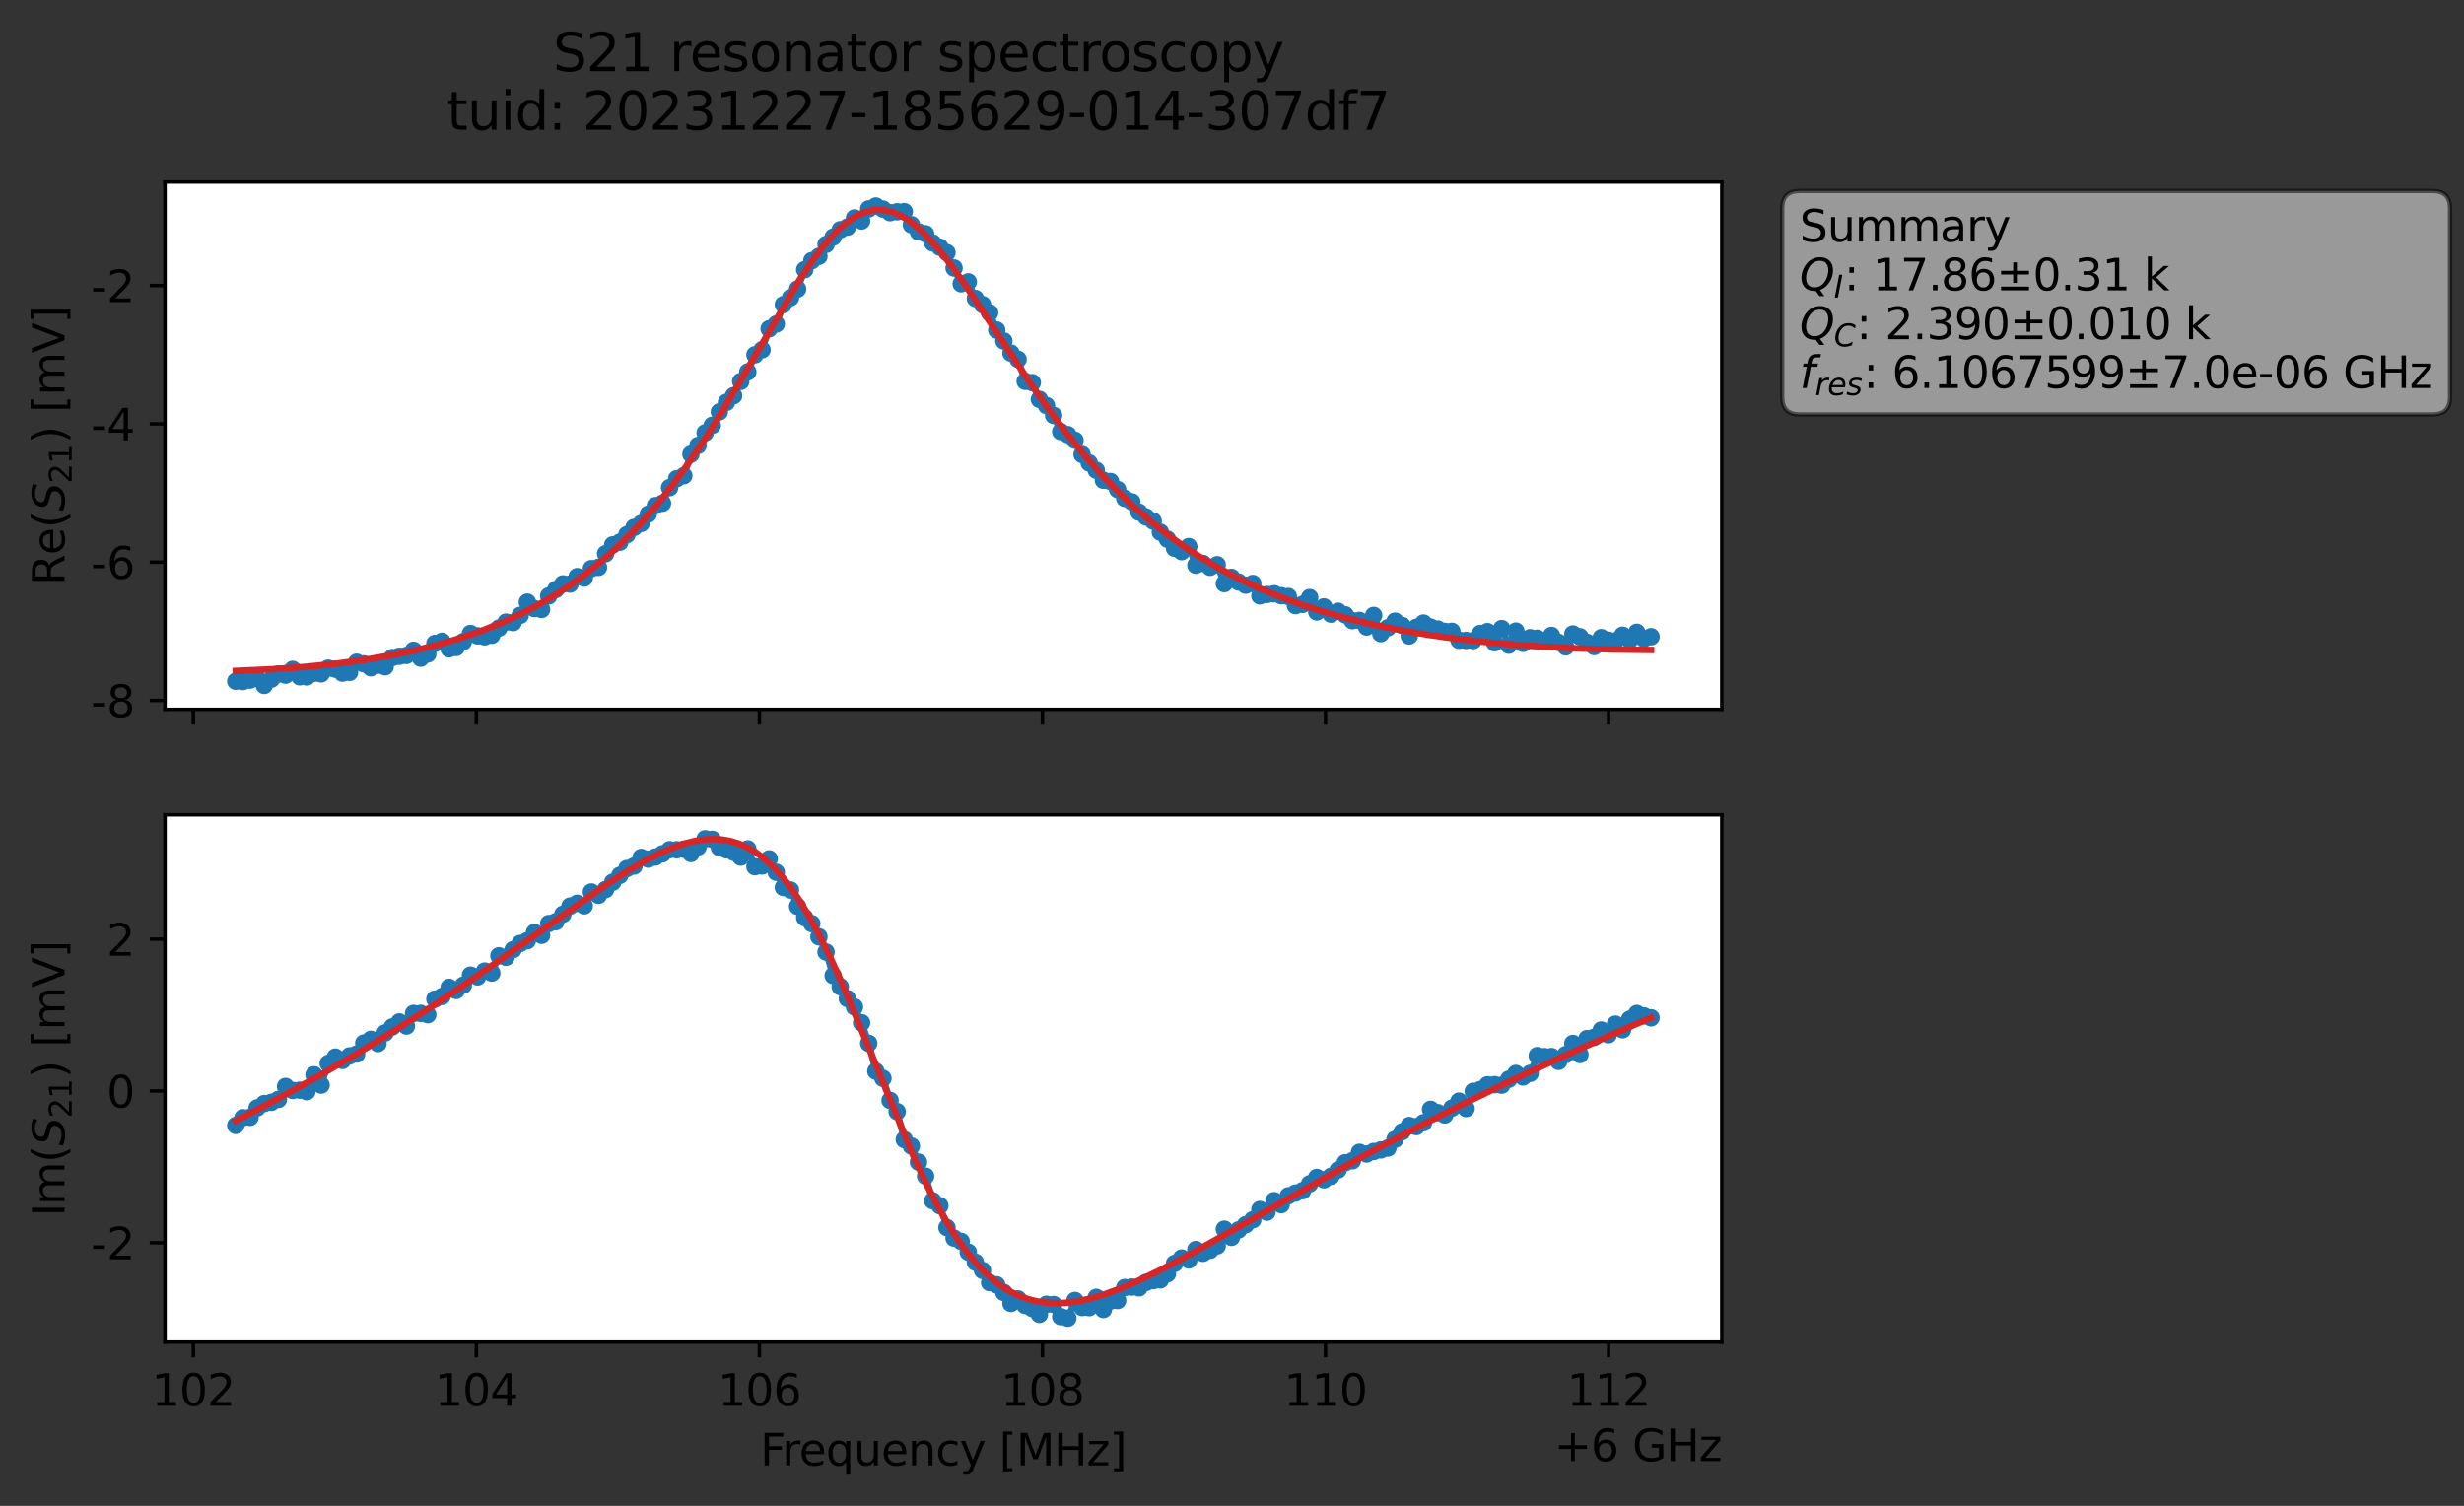 <?xml version="1.0" encoding="utf-8" standalone="no"?>
<!DOCTYPE svg PUBLIC "-//W3C//DTD SVG 1.1//EN"
  "http://www.w3.org/Graphics/SVG/1.1/DTD/svg11.dtd">
<svg xmlns:xlink="http://www.w3.org/1999/xlink" width="565.224pt" height="345.428pt" viewBox="0 0 565.224 345.428" xmlns="http://www.w3.org/2000/svg" version="1.1">
 <rect x="0" y="0" width="565.224" height="345.428" fill="#333333" stroke="none"/>
 <defs>
  <style type="text/css">*{stroke-linejoin: round; stroke-linecap: butt}</style>
 </defs>
 <g id="figure_1">
  <g id="patch_1">
   <path d="M 0 345.428 
L 565.224 345.428 
L 565.224 -0 
L 0 -0 
L 0 345.428 
z
" style="fill: none; opacity: 0"/>
  </g>
  <g id="axes_1">
   <g id="patch_2">
    <path d="M 37.848 162.72 
L 394.968 162.72 
L 394.968 41.76 
L 37.848 41.76 
z
" style="fill: #ffffff"/>
   </g>
   <g id="matplotlib.axis_1">
    <g id="xtick_1">
     <g id="line2d_1">
      <defs>
       <path id="m463dc560dd" d="M 0 0 
L 0 3.5 
" style="stroke: #000000; stroke-width: 0.8"/>
      </defs>
      <g>
       <use xlink:href="#m463dc560dd" x="44.342" y="162.72" style="stroke: #000000; stroke-width: 0.8"/>
      </g>
     </g>
    </g>
    <g id="xtick_2">
     <g id="line2d_2">
      <g>
       <use xlink:href="#m463dc560dd" x="109.272" y="162.72" style="stroke: #000000; stroke-width: 0.8"/>
      </g>
     </g>
    </g>
    <g id="xtick_3">
     <g id="line2d_3">
      <g>
       <use xlink:href="#m463dc560dd" x="174.203" y="162.72" style="stroke: #000000; stroke-width: 0.8"/>
      </g>
     </g>
    </g>
    <g id="xtick_4">
     <g id="line2d_4">
      <g>
       <use xlink:href="#m463dc560dd" x="239.134" y="162.72" style="stroke: #000000; stroke-width: 0.8"/>
      </g>
     </g>
    </g>
    <g id="xtick_5">
     <g id="line2d_5">
      <g>
       <use xlink:href="#m463dc560dd" x="304.065" y="162.72" style="stroke: #000000; stroke-width: 0.8"/>
      </g>
     </g>
    </g>
    <g id="xtick_6">
     <g id="line2d_6">
      <g>
       <use xlink:href="#m463dc560dd" x="368.996" y="162.72" style="stroke: #000000; stroke-width: 0.8"/>
      </g>
     </g>
    </g>
   </g>
   <g id="matplotlib.axis_2">
    <g id="ytick_1">
     <g id="line2d_7">
      <defs>
       <path id="m73743b151a" d="M 0 0 
L -3.5 0 
" style="stroke: #000000; stroke-width: 0.8"/>
      </defs>
      <g>
       <use xlink:href="#m73743b151a" x="37.848" y="160.673" style="stroke: #000000; stroke-width: 0.8"/>
      </g>
     </g>
     <g id="text_1">
      <!-- -8 -->
      <g transform="translate(20.878 164.473) scale(0.1 -0.1)">
       <defs>
        <path id="DejaVuSans-2d" d="M 313 2009 
L 1997 2009 
L 1997 1497 
L 313 1497 
L 313 2009 
z
" transform="scale(0.016)"/>
        <path id="DejaVuSans-38" d="M 2034 2216 
Q 1584 2216 1326 1975 
Q 1069 1734 1069 1313 
Q 1069 891 1326 650 
Q 1584 409 2034 409 
Q 2484 409 2743 651 
Q 3003 894 3003 1313 
Q 3003 1734 2745 1975 
Q 2488 2216 2034 2216 
z
M 1403 2484 
Q 997 2584 770 2862 
Q 544 3141 544 3541 
Q 544 4100 942 4425 
Q 1341 4750 2034 4750 
Q 2731 4750 3128 4425 
Q 3525 4100 3525 3541 
Q 3525 3141 3298 2862 
Q 3072 2584 2669 2484 
Q 3125 2378 3379 2068 
Q 3634 1759 3634 1313 
Q 3634 634 3220 271 
Q 2806 -91 2034 -91 
Q 1263 -91 848 271 
Q 434 634 434 1313 
Q 434 1759 690 2068 
Q 947 2378 1403 2484 
z
M 1172 3481 
Q 1172 3119 1398 2916 
Q 1625 2713 2034 2713 
Q 2441 2713 2670 2916 
Q 2900 3119 2900 3481 
Q 2900 3844 2670 4047 
Q 2441 4250 2034 4250 
Q 1625 4250 1398 4047 
Q 1172 3844 1172 3481 
z
" transform="scale(0.016)"/>
       </defs>
       <use xlink:href="#DejaVuSans-2d"/>
       <use xlink:href="#DejaVuSans-38" x="36.084"/>
      </g>
     </g>
    </g>
    <g id="ytick_2">
     <g id="line2d_8">
      <g>
       <use xlink:href="#m73743b151a" x="37.848" y="128.947" style="stroke: #000000; stroke-width: 0.8"/>
      </g>
     </g>
     <g id="text_2">
      <!-- -6 -->
      <g transform="translate(20.878 132.747) scale(0.1 -0.1)">
       <defs>
        <path id="DejaVuSans-36" d="M 2113 2584 
Q 1688 2584 1439 2293 
Q 1191 2003 1191 1497 
Q 1191 994 1439 701 
Q 1688 409 2113 409 
Q 2538 409 2786 701 
Q 3034 994 3034 1497 
Q 3034 2003 2786 2293 
Q 2538 2584 2113 2584 
z
M 3366 4563 
L 3366 3988 
Q 3128 4100 2886 4159 
Q 2644 4219 2406 4219 
Q 1781 4219 1451 3797 
Q 1122 3375 1075 2522 
Q 1259 2794 1537 2939 
Q 1816 3084 2150 3084 
Q 2853 3084 3261 2657 
Q 3669 2231 3669 1497 
Q 3669 778 3244 343 
Q 2819 -91 2113 -91 
Q 1303 -91 875 529 
Q 447 1150 447 2328 
Q 447 3434 972 4092 
Q 1497 4750 2381 4750 
Q 2619 4750 2861 4703 
Q 3103 4656 3366 4563 
z
" transform="scale(0.016)"/>
       </defs>
       <use xlink:href="#DejaVuSans-2d"/>
       <use xlink:href="#DejaVuSans-36" x="36.084"/>
      </g>
     </g>
    </g>
    <g id="ytick_3">
     <g id="line2d_9">
      <g>
       <use xlink:href="#m73743b151a" x="37.848" y="97.221" style="stroke: #000000; stroke-width: 0.8"/>
      </g>
     </g>
     <g id="text_3">
      <!-- -4 -->
      <g transform="translate(20.878 101.021) scale(0.1 -0.1)">
       <defs>
        <path id="DejaVuSans-34" d="M 2419 4116 
L 825 1625 
L 2419 1625 
L 2419 4116 
z
M 2253 4666 
L 3047 4666 
L 3047 1625 
L 3713 1625 
L 3713 1100 
L 3047 1100 
L 3047 0 
L 2419 0 
L 2419 1100 
L 313 1100 
L 313 1709 
L 2253 4666 
z
" transform="scale(0.016)"/>
       </defs>
       <use xlink:href="#DejaVuSans-2d"/>
       <use xlink:href="#DejaVuSans-34" x="36.084"/>
      </g>
     </g>
    </g>
    <g id="ytick_4">
     <g id="line2d_10">
      <g>
       <use xlink:href="#m73743b151a" x="37.848" y="65.495" style="stroke: #000000; stroke-width: 0.8"/>
      </g>
     </g>
     <g id="text_4">
      <!-- -2 -->
      <g transform="translate(20.878 69.294) scale(0.1 -0.1)">
       <defs>
        <path id="DejaVuSans-32" d="M 1228 531 
L 3431 531 
L 3431 0 
L 469 0 
L 469 531 
Q 828 903 1448 1529 
Q 2069 2156 2228 2338 
Q 2531 2678 2651 2914 
Q 2772 3150 2772 3378 
Q 2772 3750 2511 3984 
Q 2250 4219 1831 4219 
Q 1534 4219 1204 4116 
Q 875 4013 500 3803 
L 500 4441 
Q 881 4594 1212 4672 
Q 1544 4750 1819 4750 
Q 2544 4750 2975 4387 
Q 3406 4025 3406 3419 
Q 3406 3131 3298 2873 
Q 3191 2616 2906 2266 
Q 2828 2175 2409 1742 
Q 1991 1309 1228 531 
z
" transform="scale(0.016)"/>
       </defs>
       <use xlink:href="#DejaVuSans-2d"/>
       <use xlink:href="#DejaVuSans-32" x="36.084"/>
      </g>
     </g>
    </g>
    <g id="text_5">
     <!-- Re$(S_{21})$ [mV] -->
     <g transform="translate(14.798 134.24) rotate(-90) scale(0.1 -0.1)">
      <defs>
       <path id="DejaVuSans-52" d="M 2841 2188 
Q 3044 2119 3236 1894 
Q 3428 1669 3622 1275 
L 4263 0 
L 3584 0 
L 2988 1197 
Q 2756 1666 2539 1819 
Q 2322 1972 1947 1972 
L 1259 1972 
L 1259 0 
L 628 0 
L 628 4666 
L 2053 4666 
Q 2853 4666 3247 4331 
Q 3641 3997 3641 3322 
Q 3641 2881 3436 2590 
Q 3231 2300 2841 2188 
z
M 1259 4147 
L 1259 2491 
L 2053 2491 
Q 2509 2491 2742 2702 
Q 2975 2913 2975 3322 
Q 2975 3731 2742 3939 
Q 2509 4147 2053 4147 
L 1259 4147 
z
" transform="scale(0.016)"/>
       <path id="DejaVuSans-65" d="M 3597 1894 
L 3597 1613 
L 953 1613 
Q 991 1019 1311 708 
Q 1631 397 2203 397 
Q 2534 397 2845 478 
Q 3156 559 3463 722 
L 3463 178 
Q 3153 47 2828 -22 
Q 2503 -91 2169 -91 
Q 1331 -91 842 396 
Q 353 884 353 1716 
Q 353 2575 817 3079 
Q 1281 3584 2069 3584 
Q 2775 3584 3186 3129 
Q 3597 2675 3597 1894 
z
M 3022 2063 
Q 3016 2534 2758 2815 
Q 2500 3097 2075 3097 
Q 1594 3097 1305 2825 
Q 1016 2553 972 2059 
L 3022 2063 
z
" transform="scale(0.016)"/>
       <path id="DejaVuSans-28" d="M 1984 4856 
Q 1566 4138 1362 3434 
Q 1159 2731 1159 2009 
Q 1159 1288 1364 580 
Q 1569 -128 1984 -844 
L 1484 -844 
Q 1016 -109 783 600 
Q 550 1309 550 2009 
Q 550 2706 781 3412 
Q 1013 4119 1484 4856 
L 1984 4856 
z
" transform="scale(0.016)"/>
       <path id="DejaVuSans-Oblique-53" d="M 3859 4513 
L 3738 3897 
Q 3422 4066 3111 4152 
Q 2800 4238 2509 4238 
Q 1944 4238 1609 3991 
Q 1275 3744 1275 3334 
Q 1275 3109 1398 2989 
Q 1522 2869 2034 2731 
L 2413 2638 
Q 3053 2472 3303 2217 
Q 3553 1963 3553 1503 
Q 3553 797 2998 353 
Q 2444 -91 1538 -91 
Q 1166 -91 791 -17 
Q 416 56 38 206 
L 166 856 
Q 513 641 861 531 
Q 1209 422 1556 422 
Q 2147 422 2503 684 
Q 2859 947 2859 1369 
Q 2859 1650 2717 1795 
Q 2575 1941 2106 2059 
L 1728 2156 
Q 1081 2325 845 2545 
Q 609 2766 609 3163 
Q 609 3859 1145 4304 
Q 1681 4750 2541 4750 
Q 2875 4750 3203 4690 
Q 3531 4631 3859 4513 
z
" transform="scale(0.016)"/>
       <path id="DejaVuSans-31" d="M 794 531 
L 1825 531 
L 1825 4091 
L 703 3866 
L 703 4441 
L 1819 4666 
L 2450 4666 
L 2450 531 
L 3481 531 
L 3481 0 
L 794 0 
L 794 531 
z
" transform="scale(0.016)"/>
       <path id="DejaVuSans-29" d="M 513 4856 
L 1013 4856 
Q 1481 4119 1714 3412 
Q 1947 2706 1947 2009 
Q 1947 1309 1714 600 
Q 1481 -109 1013 -844 
L 513 -844 
Q 928 -128 1133 580 
Q 1338 1288 1338 2009 
Q 1338 2731 1133 3434 
Q 928 4138 513 4856 
z
" transform="scale(0.016)"/>
       <path id="DejaVuSans-20" transform="scale(0.016)"/>
       <path id="DejaVuSans-5b" d="M 550 4863 
L 1875 4863 
L 1875 4416 
L 1125 4416 
L 1125 -397 
L 1875 -397 
L 1875 -844 
L 550 -844 
L 550 4863 
z
" transform="scale(0.016)"/>
       <path id="DejaVuSans-6d" d="M 3328 2828 
Q 3544 3216 3844 3400 
Q 4144 3584 4550 3584 
Q 5097 3584 5394 3201 
Q 5691 2819 5691 2113 
L 5691 0 
L 5113 0 
L 5113 2094 
Q 5113 2597 4934 2840 
Q 4756 3084 4391 3084 
Q 3944 3084 3684 2787 
Q 3425 2491 3425 1978 
L 3425 0 
L 2847 0 
L 2847 2094 
Q 2847 2600 2669 2842 
Q 2491 3084 2119 3084 
Q 1678 3084 1418 2786 
Q 1159 2488 1159 1978 
L 1159 0 
L 581 0 
L 581 3500 
L 1159 3500 
L 1159 2956 
Q 1356 3278 1631 3431 
Q 1906 3584 2284 3584 
Q 2666 3584 2933 3390 
Q 3200 3197 3328 2828 
z
" transform="scale(0.016)"/>
       <path id="DejaVuSans-56" d="M 1831 0 
L 50 4666 
L 709 4666 
L 2188 738 
L 3669 4666 
L 4325 4666 
L 2547 0 
L 1831 0 
z
" transform="scale(0.016)"/>
       <path id="DejaVuSans-5d" d="M 1947 4863 
L 1947 -844 
L 622 -844 
L 622 -397 
L 1369 -397 
L 1369 4416 
L 622 4416 
L 622 4863 
L 1947 4863 
z
" transform="scale(0.016)"/>
      </defs>
      <use xlink:href="#DejaVuSans-52" transform="translate(0 0.016)"/>
      <use xlink:href="#DejaVuSans-65" transform="translate(69.482 0.016)"/>
      <use xlink:href="#DejaVuSans-28" transform="translate(131.006 0.016)"/>
      <use xlink:href="#DejaVuSans-Oblique-53" transform="translate(170.02 0.016)"/>
      <use xlink:href="#DejaVuSans-32" transform="translate(233.496 -16.391) scale(0.7)"/>
      <use xlink:href="#DejaVuSans-31" transform="translate(278.032 -16.391) scale(0.7)"/>
      <use xlink:href="#DejaVuSans-29" transform="translate(325.303 0.016)"/>
      <use xlink:href="#DejaVuSans-20" transform="translate(364.316 0.016)"/>
      <use xlink:href="#DejaVuSans-5b" transform="translate(396.104 0.016)"/>
      <use xlink:href="#DejaVuSans-6d" transform="translate(435.117 0.016)"/>
      <use xlink:href="#DejaVuSans-56" transform="translate(532.529 0.016)"/>
      <use xlink:href="#DejaVuSans-5d" transform="translate(600.938 0.016)"/>
     </g>
    </g>
   </g>
   <g id="line2d_11">
    <path d="M 54.081 156.273 
L 55.713 156.333 
L 58.975 155.588 
L 60.607 157.222 
L 62.238 155.789 
L 63.87 154.612 
L 65.501 154.876 
L 67.133 153.554 
L 68.764 155.249 
L 70.395 155.281 
L 72.027 154.449 
L 73.658 154.574 
L 75.29 153.282 
L 76.921 153.495 
L 78.553 154.409 
L 80.184 154.228 
L 81.815 151.908 
L 83.447 152.279 
L 85.078 153.178 
L 86.71 152.581 
L 88.341 152.951 
L 89.973 150.848 
L 91.604 150.544 
L 93.235 150.353 
L 94.867 149.162 
L 96.498 150.977 
L 98.13 150.016 
L 99.761 147.596 
L 101.393 147.111 
L 103.024 148.83 
L 104.655 148.528 
L 106.287 147.166 
L 107.918 145.317 
L 109.55 145.856 
L 111.181 146.076 
L 112.813 145.719 
L 114.444 144.073 
L 116.076 142.709 
L 117.707 142.813 
L 119.338 141.149 
L 120.97 138.127 
L 122.601 139.602 
L 124.233 139.798 
L 125.864 136.701 
L 127.496 135.237 
L 129.127 133.936 
L 130.758 133.984 
L 132.39 132.273 
L 134.021 132.602 
L 135.653 130.439 
L 137.284 130.146 
L 138.916 127.018 
L 140.547 124.988 
L 142.178 124.377 
L 145.441 120.994 
L 147.073 120.076 
L 148.704 117.939 
L 150.336 115.993 
L 151.967 115.428 
L 153.598 111.86 
L 155.23 109.802 
L 156.861 109.121 
L 158.493 104.191 
L 160.124 102.177 
L 161.756 99.283 
L 163.387 97.554 
L 165.018 94.478 
L 166.65 92.293 
L 168.281 90.773 
L 169.913 87.498 
L 171.544 85.3 
L 173.176 81.393 
L 174.807 80.235 
L 176.438 75.418 
L 178.07 74.319 
L 179.701 69.864 
L 181.333 68.296 
L 182.964 66.302 
L 184.596 61.863 
L 186.227 59.787 
L 187.858 58.793 
L 189.49 56.073 
L 192.753 52.699 
L 194.384 52.087 
L 196.016 49.997 
L 197.647 50.692 
L 199.278 47.922 
L 200.91 47.258 
L 202.541 47.961 
L 204.173 48.787 
L 205.804 48.583 
L 207.436 48.554 
L 209.067 51.558 
L 210.698 53.197 
L 212.33 53.628 
L 213.961 55.717 
L 215.593 56.704 
L 217.224 57.96 
L 220.487 65.093 
L 222.118 64.657 
L 223.75 68.472 
L 225.381 69.873 
L 227.013 71.743 
L 228.644 75.708 
L 230.276 78.215 
L 231.907 80.994 
L 233.538 82.423 
L 235.17 87.475 
L 236.801 87.776 
L 238.433 91.607 
L 240.064 93.048 
L 241.696 95.302 
L 243.327 98.998 
L 244.958 99.703 
L 246.59 100.989 
L 248.221 104.258 
L 249.853 106.192 
L 251.484 107.876 
L 253.116 110.162 
L 254.747 110.449 
L 256.378 112.295 
L 258.01 114.325 
L 259.641 115.117 
L 261.273 117.475 
L 262.904 118.598 
L 264.536 119.534 
L 266.167 122.07 
L 267.798 123.672 
L 269.43 125.765 
L 271.061 126.54 
L 272.693 125.378 
L 274.324 129.654 
L 275.956 129.246 
L 277.587 130.132 
L 279.218 129.549 
L 280.85 133.88 
L 282.481 132.437 
L 284.113 133.508 
L 285.744 134.234 
L 287.376 133.845 
L 289.007 136.685 
L 290.638 136.366 
L 292.27 136.205 
L 293.901 136.647 
L 295.533 136.834 
L 297.164 138.91 
L 298.796 138.634 
L 300.427 137.076 
L 302.059 140.366 
L 303.69 139.212 
L 305.321 140.878 
L 306.953 140.228 
L 308.584 141.025 
L 310.216 142.367 
L 311.847 142.317 
L 313.479 143.829 
L 315.11 141.17 
L 316.741 145.338 
L 318.373 143.994 
L 320.004 142.486 
L 321.636 143.455 
L 323.267 145.877 
L 324.899 143.902 
L 326.53 142.921 
L 328.161 143.847 
L 331.424 144.835 
L 333.056 144.825 
L 334.687 146.863 
L 337.95 146.943 
L 339.581 145.311 
L 341.213 144.882 
L 342.844 147.432 
L 344.476 144.19 
L 346.107 148.001 
L 347.739 144.765 
L 349.37 147.582 
L 351.001 146.287 
L 352.633 146.401 
L 354.264 147.145 
L 355.896 145.766 
L 357.527 147.352 
L 359.159 148.377 
L 360.79 145.424 
L 362.421 146.068 
L 364.053 147.352 
L 365.684 148.313 
L 367.316 146.268 
L 368.947 146.854 
L 370.579 147.02 
L 372.21 145.709 
L 373.841 146.799 
L 375.473 145.044 
L 377.104 146.542 
L 378.736 146.057 
L 378.736 146.057 
" clip-path="url(#pcb538a61ef)" style="fill: none; stroke: #1f77b4; stroke-width: 1.5; stroke-linecap: square"/>
    <defs>
     <path id="meae9199d89" d="M 0 1.5 
C 0.398 1.5 0.779 1.342 1.061 1.061 
C 1.342 0.779 1.5 0.398 1.5 0 
C 1.5 -0.398 1.342 -0.779 1.061 -1.061 
C 0.779 -1.342 0.398 -1.5 0 -1.5 
C -0.398 -1.5 -0.779 -1.342 -1.061 -1.061 
C -1.342 -0.779 -1.5 -0.398 -1.5 0 
C -1.5 0.398 -1.342 0.779 -1.061 1.061 
C -0.779 1.342 -0.398 1.5 0 1.5 
z
" style="stroke: #1f77b4"/>
    </defs>
    <g clip-path="url(#pcb538a61ef)">
     <use xlink:href="#meae9199d89" x="54.081" y="156.273" style="fill: #1f77b4; stroke: #1f77b4"/>
     <use xlink:href="#meae9199d89" x="55.713" y="156.333" style="fill: #1f77b4; stroke: #1f77b4"/>
     <use xlink:href="#meae9199d89" x="57.344" y="156.013" style="fill: #1f77b4; stroke: #1f77b4"/>
     <use xlink:href="#meae9199d89" x="58.975" y="155.588" style="fill: #1f77b4; stroke: #1f77b4"/>
     <use xlink:href="#meae9199d89" x="60.607" y="157.222" style="fill: #1f77b4; stroke: #1f77b4"/>
     <use xlink:href="#meae9199d89" x="62.238" y="155.789" style="fill: #1f77b4; stroke: #1f77b4"/>
     <use xlink:href="#meae9199d89" x="63.87" y="154.612" style="fill: #1f77b4; stroke: #1f77b4"/>
     <use xlink:href="#meae9199d89" x="65.501" y="154.876" style="fill: #1f77b4; stroke: #1f77b4"/>
     <use xlink:href="#meae9199d89" x="67.133" y="153.554" style="fill: #1f77b4; stroke: #1f77b4"/>
     <use xlink:href="#meae9199d89" x="68.764" y="155.249" style="fill: #1f77b4; stroke: #1f77b4"/>
     <use xlink:href="#meae9199d89" x="70.395" y="155.281" style="fill: #1f77b4; stroke: #1f77b4"/>
     <use xlink:href="#meae9199d89" x="72.027" y="154.449" style="fill: #1f77b4; stroke: #1f77b4"/>
     <use xlink:href="#meae9199d89" x="73.658" y="154.574" style="fill: #1f77b4; stroke: #1f77b4"/>
     <use xlink:href="#meae9199d89" x="75.29" y="153.282" style="fill: #1f77b4; stroke: #1f77b4"/>
     <use xlink:href="#meae9199d89" x="76.921" y="153.495" style="fill: #1f77b4; stroke: #1f77b4"/>
     <use xlink:href="#meae9199d89" x="78.553" y="154.409" style="fill: #1f77b4; stroke: #1f77b4"/>
     <use xlink:href="#meae9199d89" x="80.184" y="154.228" style="fill: #1f77b4; stroke: #1f77b4"/>
     <use xlink:href="#meae9199d89" x="81.815" y="151.908" style="fill: #1f77b4; stroke: #1f77b4"/>
     <use xlink:href="#meae9199d89" x="83.447" y="152.279" style="fill: #1f77b4; stroke: #1f77b4"/>
     <use xlink:href="#meae9199d89" x="85.078" y="153.178" style="fill: #1f77b4; stroke: #1f77b4"/>
     <use xlink:href="#meae9199d89" x="86.71" y="152.581" style="fill: #1f77b4; stroke: #1f77b4"/>
     <use xlink:href="#meae9199d89" x="88.341" y="152.951" style="fill: #1f77b4; stroke: #1f77b4"/>
     <use xlink:href="#meae9199d89" x="89.973" y="150.848" style="fill: #1f77b4; stroke: #1f77b4"/>
     <use xlink:href="#meae9199d89" x="91.604" y="150.544" style="fill: #1f77b4; stroke: #1f77b4"/>
     <use xlink:href="#meae9199d89" x="93.235" y="150.353" style="fill: #1f77b4; stroke: #1f77b4"/>
     <use xlink:href="#meae9199d89" x="94.867" y="149.162" style="fill: #1f77b4; stroke: #1f77b4"/>
     <use xlink:href="#meae9199d89" x="96.498" y="150.977" style="fill: #1f77b4; stroke: #1f77b4"/>
     <use xlink:href="#meae9199d89" x="98.13" y="150.016" style="fill: #1f77b4; stroke: #1f77b4"/>
     <use xlink:href="#meae9199d89" x="99.761" y="147.596" style="fill: #1f77b4; stroke: #1f77b4"/>
     <use xlink:href="#meae9199d89" x="101.393" y="147.111" style="fill: #1f77b4; stroke: #1f77b4"/>
     <use xlink:href="#meae9199d89" x="103.024" y="148.83" style="fill: #1f77b4; stroke: #1f77b4"/>
     <use xlink:href="#meae9199d89" x="104.655" y="148.528" style="fill: #1f77b4; stroke: #1f77b4"/>
     <use xlink:href="#meae9199d89" x="106.287" y="147.166" style="fill: #1f77b4; stroke: #1f77b4"/>
     <use xlink:href="#meae9199d89" x="107.918" y="145.317" style="fill: #1f77b4; stroke: #1f77b4"/>
     <use xlink:href="#meae9199d89" x="109.55" y="145.856" style="fill: #1f77b4; stroke: #1f77b4"/>
     <use xlink:href="#meae9199d89" x="111.181" y="146.076" style="fill: #1f77b4; stroke: #1f77b4"/>
     <use xlink:href="#meae9199d89" x="112.813" y="145.719" style="fill: #1f77b4; stroke: #1f77b4"/>
     <use xlink:href="#meae9199d89" x="114.444" y="144.073" style="fill: #1f77b4; stroke: #1f77b4"/>
     <use xlink:href="#meae9199d89" x="116.076" y="142.709" style="fill: #1f77b4; stroke: #1f77b4"/>
     <use xlink:href="#meae9199d89" x="117.707" y="142.813" style="fill: #1f77b4; stroke: #1f77b4"/>
     <use xlink:href="#meae9199d89" x="119.338" y="141.149" style="fill: #1f77b4; stroke: #1f77b4"/>
     <use xlink:href="#meae9199d89" x="120.97" y="138.127" style="fill: #1f77b4; stroke: #1f77b4"/>
     <use xlink:href="#meae9199d89" x="122.601" y="139.602" style="fill: #1f77b4; stroke: #1f77b4"/>
     <use xlink:href="#meae9199d89" x="124.233" y="139.798" style="fill: #1f77b4; stroke: #1f77b4"/>
     <use xlink:href="#meae9199d89" x="125.864" y="136.701" style="fill: #1f77b4; stroke: #1f77b4"/>
     <use xlink:href="#meae9199d89" x="127.496" y="135.237" style="fill: #1f77b4; stroke: #1f77b4"/>
     <use xlink:href="#meae9199d89" x="129.127" y="133.936" style="fill: #1f77b4; stroke: #1f77b4"/>
     <use xlink:href="#meae9199d89" x="130.758" y="133.984" style="fill: #1f77b4; stroke: #1f77b4"/>
     <use xlink:href="#meae9199d89" x="132.39" y="132.273" style="fill: #1f77b4; stroke: #1f77b4"/>
     <use xlink:href="#meae9199d89" x="134.021" y="132.602" style="fill: #1f77b4; stroke: #1f77b4"/>
     <use xlink:href="#meae9199d89" x="135.653" y="130.439" style="fill: #1f77b4; stroke: #1f77b4"/>
     <use xlink:href="#meae9199d89" x="137.284" y="130.146" style="fill: #1f77b4; stroke: #1f77b4"/>
     <use xlink:href="#meae9199d89" x="138.916" y="127.018" style="fill: #1f77b4; stroke: #1f77b4"/>
     <use xlink:href="#meae9199d89" x="140.547" y="124.988" style="fill: #1f77b4; stroke: #1f77b4"/>
     <use xlink:href="#meae9199d89" x="142.178" y="124.377" style="fill: #1f77b4; stroke: #1f77b4"/>
     <use xlink:href="#meae9199d89" x="143.81" y="122.64" style="fill: #1f77b4; stroke: #1f77b4"/>
     <use xlink:href="#meae9199d89" x="145.441" y="120.994" style="fill: #1f77b4; stroke: #1f77b4"/>
     <use xlink:href="#meae9199d89" x="147.073" y="120.076" style="fill: #1f77b4; stroke: #1f77b4"/>
     <use xlink:href="#meae9199d89" x="148.704" y="117.939" style="fill: #1f77b4; stroke: #1f77b4"/>
     <use xlink:href="#meae9199d89" x="150.336" y="115.993" style="fill: #1f77b4; stroke: #1f77b4"/>
     <use xlink:href="#meae9199d89" x="151.967" y="115.428" style="fill: #1f77b4; stroke: #1f77b4"/>
     <use xlink:href="#meae9199d89" x="153.598" y="111.86" style="fill: #1f77b4; stroke: #1f77b4"/>
     <use xlink:href="#meae9199d89" x="155.23" y="109.802" style="fill: #1f77b4; stroke: #1f77b4"/>
     <use xlink:href="#meae9199d89" x="156.861" y="109.121" style="fill: #1f77b4; stroke: #1f77b4"/>
     <use xlink:href="#meae9199d89" x="158.493" y="104.191" style="fill: #1f77b4; stroke: #1f77b4"/>
     <use xlink:href="#meae9199d89" x="160.124" y="102.177" style="fill: #1f77b4; stroke: #1f77b4"/>
     <use xlink:href="#meae9199d89" x="161.756" y="99.283" style="fill: #1f77b4; stroke: #1f77b4"/>
     <use xlink:href="#meae9199d89" x="163.387" y="97.554" style="fill: #1f77b4; stroke: #1f77b4"/>
     <use xlink:href="#meae9199d89" x="165.018" y="94.478" style="fill: #1f77b4; stroke: #1f77b4"/>
     <use xlink:href="#meae9199d89" x="166.65" y="92.293" style="fill: #1f77b4; stroke: #1f77b4"/>
     <use xlink:href="#meae9199d89" x="168.281" y="90.773" style="fill: #1f77b4; stroke: #1f77b4"/>
     <use xlink:href="#meae9199d89" x="169.913" y="87.498" style="fill: #1f77b4; stroke: #1f77b4"/>
     <use xlink:href="#meae9199d89" x="171.544" y="85.3" style="fill: #1f77b4; stroke: #1f77b4"/>
     <use xlink:href="#meae9199d89" x="173.176" y="81.393" style="fill: #1f77b4; stroke: #1f77b4"/>
     <use xlink:href="#meae9199d89" x="174.807" y="80.235" style="fill: #1f77b4; stroke: #1f77b4"/>
     <use xlink:href="#meae9199d89" x="176.438" y="75.418" style="fill: #1f77b4; stroke: #1f77b4"/>
     <use xlink:href="#meae9199d89" x="178.07" y="74.319" style="fill: #1f77b4; stroke: #1f77b4"/>
     <use xlink:href="#meae9199d89" x="179.701" y="69.864" style="fill: #1f77b4; stroke: #1f77b4"/>
     <use xlink:href="#meae9199d89" x="181.333" y="68.296" style="fill: #1f77b4; stroke: #1f77b4"/>
     <use xlink:href="#meae9199d89" x="182.964" y="66.302" style="fill: #1f77b4; stroke: #1f77b4"/>
     <use xlink:href="#meae9199d89" x="184.596" y="61.863" style="fill: #1f77b4; stroke: #1f77b4"/>
     <use xlink:href="#meae9199d89" x="186.227" y="59.787" style="fill: #1f77b4; stroke: #1f77b4"/>
     <use xlink:href="#meae9199d89" x="187.858" y="58.793" style="fill: #1f77b4; stroke: #1f77b4"/>
     <use xlink:href="#meae9199d89" x="189.49" y="56.073" style="fill: #1f77b4; stroke: #1f77b4"/>
     <use xlink:href="#meae9199d89" x="191.121" y="54.385" style="fill: #1f77b4; stroke: #1f77b4"/>
     <use xlink:href="#meae9199d89" x="192.753" y="52.699" style="fill: #1f77b4; stroke: #1f77b4"/>
     <use xlink:href="#meae9199d89" x="194.384" y="52.087" style="fill: #1f77b4; stroke: #1f77b4"/>
     <use xlink:href="#meae9199d89" x="196.016" y="49.997" style="fill: #1f77b4; stroke: #1f77b4"/>
     <use xlink:href="#meae9199d89" x="197.647" y="50.692" style="fill: #1f77b4; stroke: #1f77b4"/>
     <use xlink:href="#meae9199d89" x="199.278" y="47.922" style="fill: #1f77b4; stroke: #1f77b4"/>
     <use xlink:href="#meae9199d89" x="200.91" y="47.258" style="fill: #1f77b4; stroke: #1f77b4"/>
     <use xlink:href="#meae9199d89" x="202.541" y="47.961" style="fill: #1f77b4; stroke: #1f77b4"/>
     <use xlink:href="#meae9199d89" x="204.173" y="48.787" style="fill: #1f77b4; stroke: #1f77b4"/>
     <use xlink:href="#meae9199d89" x="205.804" y="48.583" style="fill: #1f77b4; stroke: #1f77b4"/>
     <use xlink:href="#meae9199d89" x="207.436" y="48.554" style="fill: #1f77b4; stroke: #1f77b4"/>
     <use xlink:href="#meae9199d89" x="209.067" y="51.558" style="fill: #1f77b4; stroke: #1f77b4"/>
     <use xlink:href="#meae9199d89" x="210.698" y="53.197" style="fill: #1f77b4; stroke: #1f77b4"/>
     <use xlink:href="#meae9199d89" x="212.33" y="53.628" style="fill: #1f77b4; stroke: #1f77b4"/>
     <use xlink:href="#meae9199d89" x="213.961" y="55.717" style="fill: #1f77b4; stroke: #1f77b4"/>
     <use xlink:href="#meae9199d89" x="215.593" y="56.704" style="fill: #1f77b4; stroke: #1f77b4"/>
     <use xlink:href="#meae9199d89" x="217.224" y="57.96" style="fill: #1f77b4; stroke: #1f77b4"/>
     <use xlink:href="#meae9199d89" x="218.856" y="61.481" style="fill: #1f77b4; stroke: #1f77b4"/>
     <use xlink:href="#meae9199d89" x="220.487" y="65.093" style="fill: #1f77b4; stroke: #1f77b4"/>
     <use xlink:href="#meae9199d89" x="222.118" y="64.657" style="fill: #1f77b4; stroke: #1f77b4"/>
     <use xlink:href="#meae9199d89" x="223.75" y="68.472" style="fill: #1f77b4; stroke: #1f77b4"/>
     <use xlink:href="#meae9199d89" x="225.381" y="69.873" style="fill: #1f77b4; stroke: #1f77b4"/>
     <use xlink:href="#meae9199d89" x="227.013" y="71.743" style="fill: #1f77b4; stroke: #1f77b4"/>
     <use xlink:href="#meae9199d89" x="228.644" y="75.708" style="fill: #1f77b4; stroke: #1f77b4"/>
     <use xlink:href="#meae9199d89" x="230.276" y="78.215" style="fill: #1f77b4; stroke: #1f77b4"/>
     <use xlink:href="#meae9199d89" x="231.907" y="80.994" style="fill: #1f77b4; stroke: #1f77b4"/>
     <use xlink:href="#meae9199d89" x="233.538" y="82.423" style="fill: #1f77b4; stroke: #1f77b4"/>
     <use xlink:href="#meae9199d89" x="235.17" y="87.475" style="fill: #1f77b4; stroke: #1f77b4"/>
     <use xlink:href="#meae9199d89" x="236.801" y="87.776" style="fill: #1f77b4; stroke: #1f77b4"/>
     <use xlink:href="#meae9199d89" x="238.433" y="91.607" style="fill: #1f77b4; stroke: #1f77b4"/>
     <use xlink:href="#meae9199d89" x="240.064" y="93.048" style="fill: #1f77b4; stroke: #1f77b4"/>
     <use xlink:href="#meae9199d89" x="241.696" y="95.302" style="fill: #1f77b4; stroke: #1f77b4"/>
     <use xlink:href="#meae9199d89" x="243.327" y="98.998" style="fill: #1f77b4; stroke: #1f77b4"/>
     <use xlink:href="#meae9199d89" x="244.958" y="99.703" style="fill: #1f77b4; stroke: #1f77b4"/>
     <use xlink:href="#meae9199d89" x="246.59" y="100.989" style="fill: #1f77b4; stroke: #1f77b4"/>
     <use xlink:href="#meae9199d89" x="248.221" y="104.258" style="fill: #1f77b4; stroke: #1f77b4"/>
     <use xlink:href="#meae9199d89" x="249.853" y="106.192" style="fill: #1f77b4; stroke: #1f77b4"/>
     <use xlink:href="#meae9199d89" x="251.484" y="107.876" style="fill: #1f77b4; stroke: #1f77b4"/>
     <use xlink:href="#meae9199d89" x="253.116" y="110.162" style="fill: #1f77b4; stroke: #1f77b4"/>
     <use xlink:href="#meae9199d89" x="254.747" y="110.449" style="fill: #1f77b4; stroke: #1f77b4"/>
     <use xlink:href="#meae9199d89" x="256.378" y="112.295" style="fill: #1f77b4; stroke: #1f77b4"/>
     <use xlink:href="#meae9199d89" x="258.01" y="114.325" style="fill: #1f77b4; stroke: #1f77b4"/>
     <use xlink:href="#meae9199d89" x="259.641" y="115.117" style="fill: #1f77b4; stroke: #1f77b4"/>
     <use xlink:href="#meae9199d89" x="261.273" y="117.475" style="fill: #1f77b4; stroke: #1f77b4"/>
     <use xlink:href="#meae9199d89" x="262.904" y="118.598" style="fill: #1f77b4; stroke: #1f77b4"/>
     <use xlink:href="#meae9199d89" x="264.536" y="119.534" style="fill: #1f77b4; stroke: #1f77b4"/>
     <use xlink:href="#meae9199d89" x="266.167" y="122.07" style="fill: #1f77b4; stroke: #1f77b4"/>
     <use xlink:href="#meae9199d89" x="267.798" y="123.672" style="fill: #1f77b4; stroke: #1f77b4"/>
     <use xlink:href="#meae9199d89" x="269.43" y="125.765" style="fill: #1f77b4; stroke: #1f77b4"/>
     <use xlink:href="#meae9199d89" x="271.061" y="126.54" style="fill: #1f77b4; stroke: #1f77b4"/>
     <use xlink:href="#meae9199d89" x="272.693" y="125.378" style="fill: #1f77b4; stroke: #1f77b4"/>
     <use xlink:href="#meae9199d89" x="274.324" y="129.654" style="fill: #1f77b4; stroke: #1f77b4"/>
     <use xlink:href="#meae9199d89" x="275.956" y="129.246" style="fill: #1f77b4; stroke: #1f77b4"/>
     <use xlink:href="#meae9199d89" x="277.587" y="130.132" style="fill: #1f77b4; stroke: #1f77b4"/>
     <use xlink:href="#meae9199d89" x="279.218" y="129.549" style="fill: #1f77b4; stroke: #1f77b4"/>
     <use xlink:href="#meae9199d89" x="280.85" y="133.88" style="fill: #1f77b4; stroke: #1f77b4"/>
     <use xlink:href="#meae9199d89" x="282.481" y="132.437" style="fill: #1f77b4; stroke: #1f77b4"/>
     <use xlink:href="#meae9199d89" x="284.113" y="133.508" style="fill: #1f77b4; stroke: #1f77b4"/>
     <use xlink:href="#meae9199d89" x="285.744" y="134.234" style="fill: #1f77b4; stroke: #1f77b4"/>
     <use xlink:href="#meae9199d89" x="287.376" y="133.845" style="fill: #1f77b4; stroke: #1f77b4"/>
     <use xlink:href="#meae9199d89" x="289.007" y="136.685" style="fill: #1f77b4; stroke: #1f77b4"/>
     <use xlink:href="#meae9199d89" x="290.638" y="136.366" style="fill: #1f77b4; stroke: #1f77b4"/>
     <use xlink:href="#meae9199d89" x="292.27" y="136.205" style="fill: #1f77b4; stroke: #1f77b4"/>
     <use xlink:href="#meae9199d89" x="293.901" y="136.647" style="fill: #1f77b4; stroke: #1f77b4"/>
     <use xlink:href="#meae9199d89" x="295.533" y="136.834" style="fill: #1f77b4; stroke: #1f77b4"/>
     <use xlink:href="#meae9199d89" x="297.164" y="138.91" style="fill: #1f77b4; stroke: #1f77b4"/>
     <use xlink:href="#meae9199d89" x="298.796" y="138.634" style="fill: #1f77b4; stroke: #1f77b4"/>
     <use xlink:href="#meae9199d89" x="300.427" y="137.076" style="fill: #1f77b4; stroke: #1f77b4"/>
     <use xlink:href="#meae9199d89" x="302.059" y="140.366" style="fill: #1f77b4; stroke: #1f77b4"/>
     <use xlink:href="#meae9199d89" x="303.69" y="139.212" style="fill: #1f77b4; stroke: #1f77b4"/>
     <use xlink:href="#meae9199d89" x="305.321" y="140.878" style="fill: #1f77b4; stroke: #1f77b4"/>
     <use xlink:href="#meae9199d89" x="306.953" y="140.228" style="fill: #1f77b4; stroke: #1f77b4"/>
     <use xlink:href="#meae9199d89" x="308.584" y="141.025" style="fill: #1f77b4; stroke: #1f77b4"/>
     <use xlink:href="#meae9199d89" x="310.216" y="142.367" style="fill: #1f77b4; stroke: #1f77b4"/>
     <use xlink:href="#meae9199d89" x="311.847" y="142.317" style="fill: #1f77b4; stroke: #1f77b4"/>
     <use xlink:href="#meae9199d89" x="313.479" y="143.829" style="fill: #1f77b4; stroke: #1f77b4"/>
     <use xlink:href="#meae9199d89" x="315.11" y="141.17" style="fill: #1f77b4; stroke: #1f77b4"/>
     <use xlink:href="#meae9199d89" x="316.741" y="145.338" style="fill: #1f77b4; stroke: #1f77b4"/>
     <use xlink:href="#meae9199d89" x="318.373" y="143.994" style="fill: #1f77b4; stroke: #1f77b4"/>
     <use xlink:href="#meae9199d89" x="320.004" y="142.486" style="fill: #1f77b4; stroke: #1f77b4"/>
     <use xlink:href="#meae9199d89" x="321.636" y="143.455" style="fill: #1f77b4; stroke: #1f77b4"/>
     <use xlink:href="#meae9199d89" x="323.267" y="145.877" style="fill: #1f77b4; stroke: #1f77b4"/>
     <use xlink:href="#meae9199d89" x="324.899" y="143.902" style="fill: #1f77b4; stroke: #1f77b4"/>
     <use xlink:href="#meae9199d89" x="326.53" y="142.921" style="fill: #1f77b4; stroke: #1f77b4"/>
     <use xlink:href="#meae9199d89" x="328.161" y="143.847" style="fill: #1f77b4; stroke: #1f77b4"/>
     <use xlink:href="#meae9199d89" x="329.793" y="144.288" style="fill: #1f77b4; stroke: #1f77b4"/>
     <use xlink:href="#meae9199d89" x="331.424" y="144.835" style="fill: #1f77b4; stroke: #1f77b4"/>
     <use xlink:href="#meae9199d89" x="333.056" y="144.825" style="fill: #1f77b4; stroke: #1f77b4"/>
     <use xlink:href="#meae9199d89" x="334.687" y="146.863" style="fill: #1f77b4; stroke: #1f77b4"/>
     <use xlink:href="#meae9199d89" x="336.319" y="146.914" style="fill: #1f77b4; stroke: #1f77b4"/>
     <use xlink:href="#meae9199d89" x="337.95" y="146.943" style="fill: #1f77b4; stroke: #1f77b4"/>
     <use xlink:href="#meae9199d89" x="339.581" y="145.311" style="fill: #1f77b4; stroke: #1f77b4"/>
     <use xlink:href="#meae9199d89" x="341.213" y="144.882" style="fill: #1f77b4; stroke: #1f77b4"/>
     <use xlink:href="#meae9199d89" x="342.844" y="147.432" style="fill: #1f77b4; stroke: #1f77b4"/>
     <use xlink:href="#meae9199d89" x="344.476" y="144.19" style="fill: #1f77b4; stroke: #1f77b4"/>
     <use xlink:href="#meae9199d89" x="346.107" y="148.001" style="fill: #1f77b4; stroke: #1f77b4"/>
     <use xlink:href="#meae9199d89" x="347.739" y="144.765" style="fill: #1f77b4; stroke: #1f77b4"/>
     <use xlink:href="#meae9199d89" x="349.37" y="147.582" style="fill: #1f77b4; stroke: #1f77b4"/>
     <use xlink:href="#meae9199d89" x="351.001" y="146.287" style="fill: #1f77b4; stroke: #1f77b4"/>
     <use xlink:href="#meae9199d89" x="352.633" y="146.401" style="fill: #1f77b4; stroke: #1f77b4"/>
     <use xlink:href="#meae9199d89" x="354.264" y="147.145" style="fill: #1f77b4; stroke: #1f77b4"/>
     <use xlink:href="#meae9199d89" x="355.896" y="145.766" style="fill: #1f77b4; stroke: #1f77b4"/>
     <use xlink:href="#meae9199d89" x="357.527" y="147.352" style="fill: #1f77b4; stroke: #1f77b4"/>
     <use xlink:href="#meae9199d89" x="359.159" y="148.377" style="fill: #1f77b4; stroke: #1f77b4"/>
     <use xlink:href="#meae9199d89" x="360.79" y="145.424" style="fill: #1f77b4; stroke: #1f77b4"/>
     <use xlink:href="#meae9199d89" x="362.421" y="146.068" style="fill: #1f77b4; stroke: #1f77b4"/>
     <use xlink:href="#meae9199d89" x="364.053" y="147.352" style="fill: #1f77b4; stroke: #1f77b4"/>
     <use xlink:href="#meae9199d89" x="365.684" y="148.313" style="fill: #1f77b4; stroke: #1f77b4"/>
     <use xlink:href="#meae9199d89" x="367.316" y="146.268" style="fill: #1f77b4; stroke: #1f77b4"/>
     <use xlink:href="#meae9199d89" x="368.947" y="146.854" style="fill: #1f77b4; stroke: #1f77b4"/>
     <use xlink:href="#meae9199d89" x="370.579" y="147.02" style="fill: #1f77b4; stroke: #1f77b4"/>
     <use xlink:href="#meae9199d89" x="372.21" y="145.709" style="fill: #1f77b4; stroke: #1f77b4"/>
     <use xlink:href="#meae9199d89" x="373.841" y="146.799" style="fill: #1f77b4; stroke: #1f77b4"/>
     <use xlink:href="#meae9199d89" x="375.473" y="145.044" style="fill: #1f77b4; stroke: #1f77b4"/>
     <use xlink:href="#meae9199d89" x="377.104" y="146.542" style="fill: #1f77b4; stroke: #1f77b4"/>
     <use xlink:href="#meae9199d89" x="378.736" y="146.057" style="fill: #1f77b4; stroke: #1f77b4"/>
    </g>
   </g>
   <g id="line2d_12">
    <path d="M 54.081 153.9 
L 62.531 153.517 
L 70.33 152.945 
L 77.48 152.202 
L 83.979 151.313 
L 90.154 150.247 
L 95.679 149.079 
L 100.878 147.765 
L 105.753 146.318 
L 110.303 144.75 
L 114.852 142.944 
L 119.077 141.024 
L 122.977 139.02 
L 126.877 136.765 
L 130.451 134.454 
L 134.026 131.885 
L 137.601 129.032 
L 141.176 125.871 
L 144.425 122.707 
L 147.675 119.248 
L 150.925 115.479 
L 154.175 111.388 
L 157.75 106.51 
L 161.324 101.243 
L 165.224 95.086 
L 169.774 87.458 
L 183.423 64.155 
L 186.348 59.799 
L 188.623 56.762 
L 190.898 54.102 
L 192.847 52.167 
L 194.472 50.822 
L 196.097 49.736 
L 197.722 48.922 
L 199.347 48.389 
L 200.647 48.166 
L 201.947 48.126 
L 203.247 48.267 
L 204.872 48.694 
L 206.497 49.389 
L 208.121 50.341 
L 209.746 51.534 
L 211.696 53.257 
L 213.646 55.267 
L 215.921 57.924 
L 218.521 61.297 
L 221.771 65.889 
L 226.645 73.229 
L 236.395 87.999 
L 240.944 94.436 
L 244.844 99.593 
L 248.744 104.384 
L 252.644 108.802 
L 256.218 112.527 
L 259.793 115.954 
L 263.693 119.372 
L 267.593 122.476 
L 271.492 125.291 
L 275.392 127.842 
L 279.617 130.333 
L 283.842 132.569 
L 288.391 134.72 
L 292.941 136.633 
L 297.816 138.447 
L 303.015 140.144 
L 308.54 141.71 
L 314.39 143.135 
L 320.564 144.411 
L 327.389 145.585 
L 334.538 146.585 
L 342.338 147.444 
L 350.787 148.141 
L 359.887 148.657 
L 369.636 148.979 
L 378.736 149.093 
L 378.736 149.093 
" clip-path="url(#pcb538a61ef)" style="fill: none; stroke: #d62728; stroke-width: 1.5; stroke-linecap: square"/>
   </g>
   <g id="patch_3">
    <path d="M 37.848 162.72 
L 37.848 41.76 
" style="fill: none; stroke: #000000; stroke-width: 0.8; stroke-linejoin: miter; stroke-linecap: square"/>
   </g>
   <g id="patch_4">
    <path d="M 394.968 162.72 
L 394.968 41.76 
" style="fill: none; stroke: #000000; stroke-width: 0.8; stroke-linejoin: miter; stroke-linecap: square"/>
   </g>
   <g id="patch_5">
    <path d="M 37.848 162.72 
L 394.968 162.72 
" style="fill: none; stroke: #000000; stroke-width: 0.8; stroke-linejoin: miter; stroke-linecap: square"/>
   </g>
   <g id="patch_6">
    <path d="M 37.848 41.76 
L 394.968 41.76 
" style="fill: none; stroke: #000000; stroke-width: 0.8; stroke-linejoin: miter; stroke-linecap: square"/>
   </g>
   <g id="text_6">
    <g id="patch_7">
     <path d="M 412.824 95.08 
L 558.024 95.08 
Q 562.024 95.08 562.024 91.08 
L 562.024 47.808 
Q 562.024 43.808 558.024 43.808 
L 412.824 43.808 
Q 408.824 43.808 408.824 47.808 
L 408.824 91.08 
Q 408.824 95.08 412.824 95.08 
z
" style="fill: #ffffff; opacity: 0.5; stroke: #000000; stroke-linejoin: miter"/>
    </g>
    <!-- Summary -->
    <g transform="translate(412.824 55.406) scale(0.1 -0.1)">
     <defs>
      <path id="DejaVuSans-53" d="M 3425 4513 
L 3425 3897 
Q 3066 4069 2747 4153 
Q 2428 4238 2131 4238 
Q 1616 4238 1336 4038 
Q 1056 3838 1056 3469 
Q 1056 3159 1242 3001 
Q 1428 2844 1947 2747 
L 2328 2669 
Q 3034 2534 3370 2195 
Q 3706 1856 3706 1288 
Q 3706 609 3251 259 
Q 2797 -91 1919 -91 
Q 1588 -91 1214 -16 
Q 841 59 441 206 
L 441 856 
Q 825 641 1194 531 
Q 1563 422 1919 422 
Q 2459 422 2753 634 
Q 3047 847 3047 1241 
Q 3047 1584 2836 1778 
Q 2625 1972 2144 2069 
L 1759 2144 
Q 1053 2284 737 2584 
Q 422 2884 422 3419 
Q 422 4038 858 4394 
Q 1294 4750 2059 4750 
Q 2388 4750 2728 4690 
Q 3069 4631 3425 4513 
z
" transform="scale(0.016)"/>
      <path id="DejaVuSans-75" d="M 544 1381 
L 544 3500 
L 1119 3500 
L 1119 1403 
Q 1119 906 1312 657 
Q 1506 409 1894 409 
Q 2359 409 2629 706 
Q 2900 1003 2900 1516 
L 2900 3500 
L 3475 3500 
L 3475 0 
L 2900 0 
L 2900 538 
Q 2691 219 2414 64 
Q 2138 -91 1772 -91 
Q 1169 -91 856 284 
Q 544 659 544 1381 
z
M 1991 3584 
L 1991 3584 
z
" transform="scale(0.016)"/>
      <path id="DejaVuSans-61" d="M 2194 1759 
Q 1497 1759 1228 1600 
Q 959 1441 959 1056 
Q 959 750 1161 570 
Q 1363 391 1709 391 
Q 2188 391 2477 730 
Q 2766 1069 2766 1631 
L 2766 1759 
L 2194 1759 
z
M 3341 1997 
L 3341 0 
L 2766 0 
L 2766 531 
Q 2569 213 2275 61 
Q 1981 -91 1556 -91 
Q 1019 -91 701 211 
Q 384 513 384 1019 
Q 384 1609 779 1909 
Q 1175 2209 1959 2209 
L 2766 2209 
L 2766 2266 
Q 2766 2663 2505 2880 
Q 2244 3097 1772 3097 
Q 1472 3097 1187 3025 
Q 903 2953 641 2809 
L 641 3341 
Q 956 3463 1253 3523 
Q 1550 3584 1831 3584 
Q 2591 3584 2966 3190 
Q 3341 2797 3341 1997 
z
" transform="scale(0.016)"/>
      <path id="DejaVuSans-72" d="M 2631 2963 
Q 2534 3019 2420 3045 
Q 2306 3072 2169 3072 
Q 1681 3072 1420 2755 
Q 1159 2438 1159 1844 
L 1159 0 
L 581 0 
L 581 3500 
L 1159 3500 
L 1159 2956 
Q 1341 3275 1631 3429 
Q 1922 3584 2338 3584 
Q 2397 3584 2469 3576 
Q 2541 3569 2628 3553 
L 2631 2963 
z
" transform="scale(0.016)"/>
      <path id="DejaVuSans-79" d="M 2059 -325 
Q 1816 -950 1584 -1140 
Q 1353 -1331 966 -1331 
L 506 -1331 
L 506 -850 
L 844 -850 
Q 1081 -850 1212 -737 
Q 1344 -625 1503 -206 
L 1606 56 
L 191 3500 
L 800 3500 
L 1894 763 
L 2988 3500 
L 3597 3500 
L 2059 -325 
z
" transform="scale(0.016)"/>
     </defs>
     <use xlink:href="#DejaVuSans-53"/>
     <use xlink:href="#DejaVuSans-75" x="63.477"/>
     <use xlink:href="#DejaVuSans-6d" x="126.855"/>
     <use xlink:href="#DejaVuSans-6d" x="224.268"/>
     <use xlink:href="#DejaVuSans-61" x="321.68"/>
     <use xlink:href="#DejaVuSans-72" x="382.959"/>
     <use xlink:href="#DejaVuSans-79" x="424.072"/>
    </g>
    <!-- $Q_I$: 17.86$\pm$0.31 k -->
    <g transform="translate(412.824 66.604) scale(0.1 -0.1)">
     <defs>
      <path id="DejaVuSans-Oblique-51" d="M 2309 -84 
Q 2275 -88 2237 -89 
Q 2200 -91 2125 -91 
Q 1250 -91 756 411 
Q 263 913 263 1797 
Q 263 2319 452 2844 
Q 641 3369 978 3788 
Q 1369 4269 1858 4509 
Q 2347 4750 2938 4750 
Q 3794 4750 4287 4245 
Q 4781 3741 4781 2869 
Q 4781 1928 4265 1147 
Q 3750 366 2919 44 
L 3553 -825 
L 2847 -825 
L 2309 -84 
z
M 2919 4238 
Q 2400 4238 2003 3986 
Q 1606 3734 1313 3219 
Q 1125 2891 1026 2522 
Q 928 2153 928 1778 
Q 928 1128 1239 775 
Q 1550 422 2119 422 
Q 2631 422 3032 676 
Q 3434 931 3719 1434 
Q 3909 1772 4009 2142 
Q 4109 2513 4109 2881 
Q 4109 3528 3796 3883 
Q 3484 4238 2919 4238 
z
" transform="scale(0.016)"/>
      <path id="DejaVuSans-Oblique-49" d="M 1081 4666 
L 1716 4666 
L 806 0 
L 172 0 
L 1081 4666 
z
" transform="scale(0.016)"/>
      <path id="DejaVuSans-3a" d="M 750 794 
L 1409 794 
L 1409 0 
L 750 0 
L 750 794 
z
M 750 3309 
L 1409 3309 
L 1409 2516 
L 750 2516 
L 750 3309 
z
" transform="scale(0.016)"/>
      <path id="DejaVuSans-37" d="M 525 4666 
L 3525 4666 
L 3525 4397 
L 1831 0 
L 1172 0 
L 2766 4134 
L 525 4134 
L 525 4666 
z
" transform="scale(0.016)"/>
      <path id="DejaVuSans-2e" d="M 684 794 
L 1344 794 
L 1344 0 
L 684 0 
L 684 794 
z
" transform="scale(0.016)"/>
      <path id="DejaVuSans-b1" d="M 2944 4013 
L 2944 2803 
L 4684 2803 
L 4684 2272 
L 2944 2272 
L 2944 1063 
L 2419 1063 
L 2419 2272 
L 678 2272 
L 678 2803 
L 2419 2803 
L 2419 4013 
L 2944 4013 
z
M 678 531 
L 4684 531 
L 4684 0 
L 678 0 
L 678 531 
z
" transform="scale(0.016)"/>
      <path id="DejaVuSans-30" d="M 2034 4250 
Q 1547 4250 1301 3770 
Q 1056 3291 1056 2328 
Q 1056 1369 1301 889 
Q 1547 409 2034 409 
Q 2525 409 2770 889 
Q 3016 1369 3016 2328 
Q 3016 3291 2770 3770 
Q 2525 4250 2034 4250 
z
M 2034 4750 
Q 2819 4750 3233 4129 
Q 3647 3509 3647 2328 
Q 3647 1150 3233 529 
Q 2819 -91 2034 -91 
Q 1250 -91 836 529 
Q 422 1150 422 2328 
Q 422 3509 836 4129 
Q 1250 4750 2034 4750 
z
" transform="scale(0.016)"/>
      <path id="DejaVuSans-33" d="M 2597 2516 
Q 3050 2419 3304 2112 
Q 3559 1806 3559 1356 
Q 3559 666 3084 287 
Q 2609 -91 1734 -91 
Q 1441 -91 1130 -33 
Q 819 25 488 141 
L 488 750 
Q 750 597 1062 519 
Q 1375 441 1716 441 
Q 2309 441 2620 675 
Q 2931 909 2931 1356 
Q 2931 1769 2642 2001 
Q 2353 2234 1838 2234 
L 1294 2234 
L 1294 2753 
L 1863 2753 
Q 2328 2753 2575 2939 
Q 2822 3125 2822 3475 
Q 2822 3834 2567 4026 
Q 2313 4219 1838 4219 
Q 1578 4219 1281 4162 
Q 984 4106 628 3988 
L 628 4550 
Q 988 4650 1302 4700 
Q 1616 4750 1894 4750 
Q 2613 4750 3031 4423 
Q 3450 4097 3450 3541 
Q 3450 3153 3228 2886 
Q 3006 2619 2597 2516 
z
" transform="scale(0.016)"/>
      <path id="DejaVuSans-6b" d="M 581 4863 
L 1159 4863 
L 1159 1991 
L 2875 3500 
L 3609 3500 
L 1753 1863 
L 3688 0 
L 2938 0 
L 1159 1709 
L 1159 0 
L 581 0 
L 581 4863 
z
" transform="scale(0.016)"/>
     </defs>
     <use xlink:href="#DejaVuSans-Oblique-51" transform="translate(0 0.016)"/>
     <use xlink:href="#DejaVuSans-Oblique-49" transform="translate(78.711 -16.391) scale(0.7)"/>
     <use xlink:href="#DejaVuSans-3a" transform="translate(102.09 0.016)"/>
     <use xlink:href="#DejaVuSans-20" transform="translate(135.781 0.016)"/>
     <use xlink:href="#DejaVuSans-31" transform="translate(167.568 0.016)"/>
     <use xlink:href="#DejaVuSans-37" transform="translate(231.191 0.016)"/>
     <use xlink:href="#DejaVuSans-2e" transform="translate(294.814 0.016)"/>
     <use xlink:href="#DejaVuSans-38" transform="translate(323.977 0.016)"/>
     <use xlink:href="#DejaVuSans-36" transform="translate(387.6 0.016)"/>
     <use xlink:href="#DejaVuSans-b1" transform="translate(451.223 0.016)"/>
     <use xlink:href="#DejaVuSans-30" transform="translate(535.012 0.016)"/>
     <use xlink:href="#DejaVuSans-2e" transform="translate(598.635 0.016)"/>
     <use xlink:href="#DejaVuSans-33" transform="translate(630.422 0.016)"/>
     <use xlink:href="#DejaVuSans-31" transform="translate(694.045 0.016)"/>
     <use xlink:href="#DejaVuSans-20" transform="translate(757.668 0.016)"/>
     <use xlink:href="#DejaVuSans-6b" transform="translate(789.455 0.016)"/>
    </g>
    <!-- $Q_C$: 2.390$\pm$0.010 k -->
    <g transform="translate(412.824 77.802) scale(0.1 -0.1)">
     <defs>
      <path id="DejaVuSans-Oblique-43" d="M 4447 4306 
L 4319 3641 
Q 4019 3944 3683 4091 
Q 3347 4238 2956 4238 
Q 2422 4238 2017 3981 
Q 1613 3725 1319 3200 
Q 1131 2863 1032 2486 
Q 934 2109 934 1728 
Q 934 1091 1264 756 
Q 1594 422 2222 422 
Q 2656 422 3056 561 
Q 3456 700 3834 978 
L 3688 231 
Q 3316 72 2936 -9 
Q 2556 -91 2175 -91 
Q 1278 -91 773 396 
Q 269 884 269 1753 
Q 269 2309 461 2846 
Q 653 3384 1013 3828 
Q 1394 4300 1883 4525 
Q 2372 4750 3022 4750 
Q 3422 4750 3780 4639 
Q 4138 4528 4447 4306 
z
" transform="scale(0.016)"/>
      <path id="DejaVuSans-39" d="M 703 97 
L 703 672 
Q 941 559 1184 500 
Q 1428 441 1663 441 
Q 2288 441 2617 861 
Q 2947 1281 2994 2138 
Q 2813 1869 2534 1725 
Q 2256 1581 1919 1581 
Q 1219 1581 811 2004 
Q 403 2428 403 3163 
Q 403 3881 828 4315 
Q 1253 4750 1959 4750 
Q 2769 4750 3195 4129 
Q 3622 3509 3622 2328 
Q 3622 1225 3098 567 
Q 2575 -91 1691 -91 
Q 1453 -91 1209 -44 
Q 966 3 703 97 
z
M 1959 2075 
Q 2384 2075 2632 2365 
Q 2881 2656 2881 3163 
Q 2881 3666 2632 3958 
Q 2384 4250 1959 4250 
Q 1534 4250 1286 3958 
Q 1038 3666 1038 3163 
Q 1038 2656 1286 2365 
Q 1534 2075 1959 2075 
z
" transform="scale(0.016)"/>
     </defs>
     <use xlink:href="#DejaVuSans-Oblique-51" transform="translate(0 0.016)"/>
     <use xlink:href="#DejaVuSans-Oblique-43" transform="translate(78.711 -16.391) scale(0.7)"/>
     <use xlink:href="#DejaVuSans-3a" transform="translate(130.322 0.016)"/>
     <use xlink:href="#DejaVuSans-20" transform="translate(164.014 0.016)"/>
     <use xlink:href="#DejaVuSans-32" transform="translate(195.801 0.016)"/>
     <use xlink:href="#DejaVuSans-2e" transform="translate(259.424 0.016)"/>
     <use xlink:href="#DejaVuSans-33" transform="translate(291.211 0.016)"/>
     <use xlink:href="#DejaVuSans-39" transform="translate(354.834 0.016)"/>
     <use xlink:href="#DejaVuSans-30" transform="translate(418.457 0.016)"/>
     <use xlink:href="#DejaVuSans-b1" transform="translate(482.08 0.016)"/>
     <use xlink:href="#DejaVuSans-30" transform="translate(565.869 0.016)"/>
     <use xlink:href="#DejaVuSans-2e" transform="translate(629.492 0.016)"/>
     <use xlink:href="#DejaVuSans-30" transform="translate(661.279 0.016)"/>
     <use xlink:href="#DejaVuSans-31" transform="translate(724.902 0.016)"/>
     <use xlink:href="#DejaVuSans-30" transform="translate(788.525 0.016)"/>
     <use xlink:href="#DejaVuSans-20" transform="translate(852.148 0.016)"/>
     <use xlink:href="#DejaVuSans-6b" transform="translate(883.936 0.016)"/>
    </g>
    <!-- $f_{res}$: 6.1067599$\pm$7.0e-06 GHz -->
    <g transform="translate(412.824 89) scale(0.1 -0.1)">
     <defs>
      <path id="DejaVuSans-Oblique-66" d="M 3059 4863 
L 2969 4384 
L 2419 4384 
Q 2106 4384 1964 4261 
Q 1822 4138 1753 3809 
L 1691 3500 
L 2638 3500 
L 2553 3053 
L 1606 3053 
L 1013 0 
L 434 0 
L 1031 3053 
L 481 3053 
L 563 3500 
L 1113 3500 
L 1159 3744 
Q 1278 4363 1576 4613 
Q 1875 4863 2516 4863 
L 3059 4863 
z
" transform="scale(0.016)"/>
      <path id="DejaVuSans-Oblique-72" d="M 2853 2969 
Q 2766 3016 2653 3041 
Q 2541 3066 2413 3066 
Q 1953 3066 1609 2717 
Q 1266 2369 1153 1784 
L 800 0 
L 225 0 
L 909 3500 
L 1484 3500 
L 1375 2956 
Q 1603 3259 1920 3421 
Q 2238 3584 2597 3584 
Q 2691 3584 2781 3573 
Q 2872 3563 2963 3538 
L 2853 2969 
z
" transform="scale(0.016)"/>
      <path id="DejaVuSans-Oblique-65" d="M 3078 2063 
Q 3088 2113 3092 2166 
Q 3097 2219 3097 2272 
Q 3097 2653 2873 2875 
Q 2650 3097 2266 3097 
Q 1838 3097 1509 2826 
Q 1181 2556 1013 2059 
L 3078 2063 
z
M 3578 1613 
L 903 1613 
Q 884 1494 878 1425 
Q 872 1356 872 1306 
Q 872 872 1139 634 
Q 1406 397 1894 397 
Q 2269 397 2603 481 
Q 2938 566 3225 728 
L 3116 159 
Q 2806 34 2476 -28 
Q 2147 -91 1806 -91 
Q 1078 -91 686 257 
Q 294 606 294 1247 
Q 294 1794 489 2264 
Q 684 2734 1063 3103 
Q 1306 3334 1642 3459 
Q 1978 3584 2356 3584 
Q 2950 3584 3301 3228 
Q 3653 2872 3653 2272 
Q 3653 2128 3634 1964 
Q 3616 1800 3578 1613 
z
" transform="scale(0.016)"/>
      <path id="DejaVuSans-Oblique-73" d="M 3200 3397 
L 3091 2853 
Q 2863 2978 2609 3040 
Q 2356 3103 2088 3103 
Q 1634 3103 1373 2948 
Q 1113 2794 1113 2528 
Q 1113 2219 1719 2053 
Q 1766 2041 1788 2034 
L 1972 1978 
Q 2547 1819 2739 1644 
Q 2931 1469 2931 1166 
Q 2931 609 2489 259 
Q 2047 -91 1331 -91 
Q 1053 -91 747 -37 
Q 441 16 72 128 
L 184 722 
Q 500 559 806 475 
Q 1113 391 1394 391 
Q 1816 391 2080 572 
Q 2344 753 2344 1031 
Q 2344 1331 1650 1516 
L 1591 1531 
L 1394 1581 
Q 956 1697 753 1886 
Q 550 2075 550 2369 
Q 550 2928 970 3256 
Q 1391 3584 2113 3584 
Q 2397 3584 2667 3537 
Q 2938 3491 3200 3397 
z
" transform="scale(0.016)"/>
      <path id="DejaVuSans-35" d="M 691 4666 
L 3169 4666 
L 3169 4134 
L 1269 4134 
L 1269 2991 
Q 1406 3038 1543 3061 
Q 1681 3084 1819 3084 
Q 2600 3084 3056 2656 
Q 3513 2228 3513 1497 
Q 3513 744 3044 326 
Q 2575 -91 1722 -91 
Q 1428 -91 1123 -41 
Q 819 9 494 109 
L 494 744 
Q 775 591 1075 516 
Q 1375 441 1709 441 
Q 2250 441 2565 725 
Q 2881 1009 2881 1497 
Q 2881 1984 2565 2268 
Q 2250 2553 1709 2553 
Q 1456 2553 1204 2497 
Q 953 2441 691 2322 
L 691 4666 
z
" transform="scale(0.016)"/>
      <path id="DejaVuSans-47" d="M 3809 666 
L 3809 1919 
L 2778 1919 
L 2778 2438 
L 4434 2438 
L 4434 434 
Q 4069 175 3628 42 
Q 3188 -91 2688 -91 
Q 1594 -91 976 548 
Q 359 1188 359 2328 
Q 359 3472 976 4111 
Q 1594 4750 2688 4750 
Q 3144 4750 3555 4637 
Q 3966 4525 4313 4306 
L 4313 3634 
Q 3963 3931 3569 4081 
Q 3175 4231 2741 4231 
Q 1884 4231 1454 3753 
Q 1025 3275 1025 2328 
Q 1025 1384 1454 906 
Q 1884 428 2741 428 
Q 3075 428 3337 486 
Q 3600 544 3809 666 
z
" transform="scale(0.016)"/>
      <path id="DejaVuSans-48" d="M 628 4666 
L 1259 4666 
L 1259 2753 
L 3553 2753 
L 3553 4666 
L 4184 4666 
L 4184 0 
L 3553 0 
L 3553 2222 
L 1259 2222 
L 1259 0 
L 628 0 
L 628 4666 
z
" transform="scale(0.016)"/>
      <path id="DejaVuSans-7a" d="M 353 3500 
L 3084 3500 
L 3084 2975 
L 922 459 
L 3084 459 
L 3084 0 
L 275 0 
L 275 525 
L 2438 3041 
L 353 3041 
L 353 3500 
z
" transform="scale(0.016)"/>
     </defs>
     <use xlink:href="#DejaVuSans-Oblique-66" transform="translate(0 0.016)"/>
     <use xlink:href="#DejaVuSans-Oblique-72" transform="translate(35.205 -16.391) scale(0.7)"/>
     <use xlink:href="#DejaVuSans-Oblique-65" transform="translate(63.984 -16.391) scale(0.7)"/>
     <use xlink:href="#DejaVuSans-Oblique-73" transform="translate(107.051 -16.391) scale(0.7)"/>
     <use xlink:href="#DejaVuSans-3a" transform="translate(146.255 0.016)"/>
     <use xlink:href="#DejaVuSans-20" transform="translate(179.946 0.016)"/>
     <use xlink:href="#DejaVuSans-36" transform="translate(211.733 0.016)"/>
     <use xlink:href="#DejaVuSans-2e" transform="translate(275.356 0.016)"/>
     <use xlink:href="#DejaVuSans-31" transform="translate(307.144 0.016)"/>
     <use xlink:href="#DejaVuSans-30" transform="translate(370.767 0.016)"/>
     <use xlink:href="#DejaVuSans-36" transform="translate(434.39 0.016)"/>
     <use xlink:href="#DejaVuSans-37" transform="translate(498.013 0.016)"/>
     <use xlink:href="#DejaVuSans-35" transform="translate(561.636 0.016)"/>
     <use xlink:href="#DejaVuSans-39" transform="translate(619.759 0.016)"/>
     <use xlink:href="#DejaVuSans-39" transform="translate(683.382 0.016)"/>
     <use xlink:href="#DejaVuSans-b1" transform="translate(747.005 0.016)"/>
     <use xlink:href="#DejaVuSans-37" transform="translate(830.794 0.016)"/>
     <use xlink:href="#DejaVuSans-2e" transform="translate(894.417 0.016)"/>
     <use xlink:href="#DejaVuSans-30" transform="translate(926.204 0.016)"/>
     <use xlink:href="#DejaVuSans-65" transform="translate(989.827 0.016)"/>
     <use xlink:href="#DejaVuSans-2d" transform="translate(1051.351 0.016)"/>
     <use xlink:href="#DejaVuSans-30" transform="translate(1087.435 0.016)"/>
     <use xlink:href="#DejaVuSans-36" transform="translate(1151.058 0.016)"/>
     <use xlink:href="#DejaVuSans-20" transform="translate(1214.681 0.016)"/>
     <use xlink:href="#DejaVuSans-47" transform="translate(1246.468 0.016)"/>
     <use xlink:href="#DejaVuSans-48" transform="translate(1323.958 0.016)"/>
     <use xlink:href="#DejaVuSans-7a" transform="translate(1399.153 0.016)"/>
    </g>
   </g>
  </g>
  <g id="axes_2">
   <g id="patch_8">
    <path d="M 37.848 307.872 
L 394.968 307.872 
L 394.968 186.912 
L 37.848 186.912 
z
" style="fill: #ffffff"/>
   </g>
   <g id="matplotlib.axis_3">
    <g id="xtick_7">
     <g id="line2d_13">
      <g>
       <use xlink:href="#m463dc560dd" x="44.342" y="307.872" style="stroke: #000000; stroke-width: 0.8"/>
      </g>
     </g>
     <g id="text_7">
      <!-- 102 -->
      <g transform="translate(34.798 322.47) scale(0.1 -0.1)">
       <use xlink:href="#DejaVuSans-31"/>
       <use xlink:href="#DejaVuSans-30" x="63.623"/>
       <use xlink:href="#DejaVuSans-32" x="127.246"/>
      </g>
     </g>
    </g>
    <g id="xtick_8">
     <g id="line2d_14">
      <g>
       <use xlink:href="#m463dc560dd" x="109.272" y="307.872" style="stroke: #000000; stroke-width: 0.8"/>
      </g>
     </g>
     <g id="text_8">
      <!-- 104 -->
      <g transform="translate(99.729 322.47) scale(0.1 -0.1)">
       <use xlink:href="#DejaVuSans-31"/>
       <use xlink:href="#DejaVuSans-30" x="63.623"/>
       <use xlink:href="#DejaVuSans-34" x="127.246"/>
      </g>
     </g>
    </g>
    <g id="xtick_9">
     <g id="line2d_15">
      <g>
       <use xlink:href="#m463dc560dd" x="174.203" y="307.872" style="stroke: #000000; stroke-width: 0.8"/>
      </g>
     </g>
     <g id="text_9">
      <!-- 106 -->
      <g transform="translate(164.66 322.47) scale(0.1 -0.1)">
       <use xlink:href="#DejaVuSans-31"/>
       <use xlink:href="#DejaVuSans-30" x="63.623"/>
       <use xlink:href="#DejaVuSans-36" x="127.246"/>
      </g>
     </g>
    </g>
    <g id="xtick_10">
     <g id="line2d_16">
      <g>
       <use xlink:href="#m463dc560dd" x="239.134" y="307.872" style="stroke: #000000; stroke-width: 0.8"/>
      </g>
     </g>
     <g id="text_10">
      <!-- 108 -->
      <g transform="translate(229.591 322.47) scale(0.1 -0.1)">
       <use xlink:href="#DejaVuSans-31"/>
       <use xlink:href="#DejaVuSans-30" x="63.623"/>
       <use xlink:href="#DejaVuSans-38" x="127.246"/>
      </g>
     </g>
    </g>
    <g id="xtick_11">
     <g id="line2d_17">
      <g>
       <use xlink:href="#m463dc560dd" x="304.065" y="307.872" style="stroke: #000000; stroke-width: 0.8"/>
      </g>
     </g>
     <g id="text_11">
      <!-- 110 -->
      <g transform="translate(294.521 322.47) scale(0.1 -0.1)">
       <use xlink:href="#DejaVuSans-31"/>
       <use xlink:href="#DejaVuSans-31" x="63.623"/>
       <use xlink:href="#DejaVuSans-30" x="127.246"/>
      </g>
     </g>
    </g>
    <g id="xtick_12">
     <g id="line2d_18">
      <g>
       <use xlink:href="#m463dc560dd" x="368.996" y="307.872" style="stroke: #000000; stroke-width: 0.8"/>
      </g>
     </g>
     <g id="text_12">
      <!-- 112 -->
      <g transform="translate(359.452 322.47) scale(0.1 -0.1)">
       <use xlink:href="#DejaVuSans-31"/>
       <use xlink:href="#DejaVuSans-31" x="63.623"/>
       <use xlink:href="#DejaVuSans-32" x="127.246"/>
      </g>
     </g>
    </g>
    <g id="text_13">
     <!-- Frequency [MHz] -->
     <g transform="translate(174.39 336.149) scale(0.1 -0.1)">
      <defs>
       <path id="DejaVuSans-46" d="M 628 4666 
L 3309 4666 
L 3309 4134 
L 1259 4134 
L 1259 2759 
L 3109 2759 
L 3109 2228 
L 1259 2228 
L 1259 0 
L 628 0 
L 628 4666 
z
" transform="scale(0.016)"/>
       <path id="DejaVuSans-71" d="M 947 1747 
Q 947 1113 1208 752 
Q 1469 391 1925 391 
Q 2381 391 2643 752 
Q 2906 1113 2906 1747 
Q 2906 2381 2643 2742 
Q 2381 3103 1925 3103 
Q 1469 3103 1208 2742 
Q 947 2381 947 1747 
z
M 2906 525 
Q 2725 213 2448 61 
Q 2172 -91 1784 -91 
Q 1150 -91 751 415 
Q 353 922 353 1747 
Q 353 2572 751 3078 
Q 1150 3584 1784 3584 
Q 2172 3584 2448 3432 
Q 2725 3281 2906 2969 
L 2906 3500 
L 3481 3500 
L 3481 -1331 
L 2906 -1331 
L 2906 525 
z
" transform="scale(0.016)"/>
       <path id="DejaVuSans-6e" d="M 3513 2113 
L 3513 0 
L 2938 0 
L 2938 2094 
Q 2938 2591 2744 2837 
Q 2550 3084 2163 3084 
Q 1697 3084 1428 2787 
Q 1159 2491 1159 1978 
L 1159 0 
L 581 0 
L 581 3500 
L 1159 3500 
L 1159 2956 
Q 1366 3272 1645 3428 
Q 1925 3584 2291 3584 
Q 2894 3584 3203 3211 
Q 3513 2838 3513 2113 
z
" transform="scale(0.016)"/>
       <path id="DejaVuSans-63" d="M 3122 3366 
L 3122 2828 
Q 2878 2963 2633 3030 
Q 2388 3097 2138 3097 
Q 1578 3097 1268 2742 
Q 959 2388 959 1747 
Q 959 1106 1268 751 
Q 1578 397 2138 397 
Q 2388 397 2633 464 
Q 2878 531 3122 666 
L 3122 134 
Q 2881 22 2623 -34 
Q 2366 -91 2075 -91 
Q 1284 -91 818 406 
Q 353 903 353 1747 
Q 353 2603 823 3093 
Q 1294 3584 2113 3584 
Q 2378 3584 2631 3529 
Q 2884 3475 3122 3366 
z
" transform="scale(0.016)"/>
       <path id="DejaVuSans-4d" d="M 628 4666 
L 1569 4666 
L 2759 1491 
L 3956 4666 
L 4897 4666 
L 4897 0 
L 4281 0 
L 4281 4097 
L 3078 897 
L 2444 897 
L 1241 4097 
L 1241 0 
L 628 0 
L 628 4666 
z
" transform="scale(0.016)"/>
      </defs>
      <use xlink:href="#DejaVuSans-46"/>
      <use xlink:href="#DejaVuSans-72" x="50.27"/>
      <use xlink:href="#DejaVuSans-65" x="89.133"/>
      <use xlink:href="#DejaVuSans-71" x="150.656"/>
      <use xlink:href="#DejaVuSans-75" x="214.133"/>
      <use xlink:href="#DejaVuSans-65" x="277.512"/>
      <use xlink:href="#DejaVuSans-6e" x="339.035"/>
      <use xlink:href="#DejaVuSans-63" x="402.414"/>
      <use xlink:href="#DejaVuSans-79" x="457.395"/>
      <use xlink:href="#DejaVuSans-20" x="516.574"/>
      <use xlink:href="#DejaVuSans-5b" x="548.361"/>
      <use xlink:href="#DejaVuSans-4d" x="587.375"/>
      <use xlink:href="#DejaVuSans-48" x="673.654"/>
      <use xlink:href="#DejaVuSans-7a" x="748.85"/>
      <use xlink:href="#DejaVuSans-5d" x="801.34"/>
     </g>
    </g>
    <g id="text_14">
     <!-- +6 GHz -->
     <g transform="translate(356.531 335.149) scale(0.1 -0.1)">
      <defs>
       <path id="DejaVuSans-2b" d="M 2944 4013 
L 2944 2272 
L 4684 2272 
L 4684 1741 
L 2944 1741 
L 2944 0 
L 2419 0 
L 2419 1741 
L 678 1741 
L 678 2272 
L 2419 2272 
L 2419 4013 
L 2944 4013 
z
" transform="scale(0.016)"/>
      </defs>
      <use xlink:href="#DejaVuSans-2b"/>
      <use xlink:href="#DejaVuSans-36" x="83.789"/>
      <use xlink:href="#DejaVuSans-20" x="147.412"/>
      <use xlink:href="#DejaVuSans-47" x="179.199"/>
      <use xlink:href="#DejaVuSans-48" x="256.689"/>
      <use xlink:href="#DejaVuSans-7a" x="331.885"/>
     </g>
    </g>
   </g>
   <g id="matplotlib.axis_4">
    <g id="ytick_5">
     <g id="line2d_19">
      <g>
       <use xlink:href="#m73743b151a" x="37.848" y="285.085" style="stroke: #000000; stroke-width: 0.8"/>
      </g>
     </g>
     <g id="text_15">
      <!-- -2 -->
      <g transform="translate(20.878 288.884) scale(0.1 -0.1)">
       <use xlink:href="#DejaVuSans-2d"/>
       <use xlink:href="#DejaVuSans-32" x="36.084"/>
      </g>
     </g>
    </g>
    <g id="ytick_6">
     <g id="line2d_20">
      <g>
       <use xlink:href="#m73743b151a" x="37.848" y="250.259" style="stroke: #000000; stroke-width: 0.8"/>
      </g>
     </g>
     <g id="text_16">
      <!-- 0 -->
      <g transform="translate(24.486 254.059) scale(0.1 -0.1)">
       <use xlink:href="#DejaVuSans-30"/>
      </g>
     </g>
    </g>
    <g id="ytick_7">
     <g id="line2d_21">
      <g>
       <use xlink:href="#m73743b151a" x="37.848" y="215.434" style="stroke: #000000; stroke-width: 0.8"/>
      </g>
     </g>
     <g id="text_17">
      <!-- 2 -->
      <g transform="translate(24.486 219.233) scale(0.1 -0.1)">
       <use xlink:href="#DejaVuSans-32"/>
      </g>
     </g>
    </g>
    <g id="text_18">
     <!-- Im$(S_{21})$ [mV] -->
     <g transform="translate(14.798 279.042) rotate(-90) scale(0.1 -0.1)">
      <defs>
       <path id="DejaVuSans-49" d="M 628 4666 
L 1259 4666 
L 1259 0 
L 628 0 
L 628 4666 
z
" transform="scale(0.016)"/>
      </defs>
      <use xlink:href="#DejaVuSans-49" transform="translate(0 0.016)"/>
      <use xlink:href="#DejaVuSans-6d" transform="translate(25.867 0.016)"/>
      <use xlink:href="#DejaVuSans-28" transform="translate(123.279 0.016)"/>
      <use xlink:href="#DejaVuSans-Oblique-53" transform="translate(162.293 0.016)"/>
      <use xlink:href="#DejaVuSans-32" transform="translate(225.77 -16.391) scale(0.7)"/>
      <use xlink:href="#DejaVuSans-31" transform="translate(270.306 -16.391) scale(0.7)"/>
      <use xlink:href="#DejaVuSans-29" transform="translate(317.576 0.016)"/>
      <use xlink:href="#DejaVuSans-20" transform="translate(356.59 0.016)"/>
      <use xlink:href="#DejaVuSans-5b" transform="translate(388.377 0.016)"/>
      <use xlink:href="#DejaVuSans-6d" transform="translate(427.391 0.016)"/>
      <use xlink:href="#DejaVuSans-56" transform="translate(524.803 0.016)"/>
      <use xlink:href="#DejaVuSans-5d" transform="translate(593.211 0.016)"/>
     </g>
    </g>
   </g>
   <g id="line2d_22">
    <path d="M 54.081 258.167 
L 55.713 256.403 
L 57.344 256.301 
L 58.975 254.156 
L 60.607 253.15 
L 62.238 252.861 
L 63.87 252.193 
L 65.501 249.222 
L 67.133 250.137 
L 68.764 250.08 
L 70.395 250.43 
L 72.027 246.553 
L 73.658 248.909 
L 75.29 243.938 
L 76.921 242.496 
L 78.553 243.268 
L 80.184 242.21 
L 81.815 241.78 
L 83.447 239.263 
L 85.078 238.412 
L 86.71 239.38 
L 88.341 236.954 
L 89.973 235.572 
L 91.604 234.425 
L 93.235 235.369 
L 94.867 232.47 
L 96.498 232.462 
L 98.13 232.76 
L 99.761 229.189 
L 101.393 228.576 
L 103.024 226.497 
L 104.655 227.205 
L 106.287 225.988 
L 107.918 223.686 
L 109.55 224.098 
L 111.181 222.753 
L 112.813 223.213 
L 114.444 219.252 
L 116.076 219.595 
L 117.707 217.839 
L 119.338 216.424 
L 120.97 215.777 
L 122.601 213.904 
L 124.233 214.552 
L 125.864 211.86 
L 127.496 211.428 
L 130.758 207.859 
L 132.39 207.208 
L 134.021 207.791 
L 135.653 204.615 
L 137.284 205.375 
L 138.916 204.048 
L 142.178 200.802 
L 143.81 199.234 
L 145.441 198.668 
L 147.073 196.693 
L 148.704 197.075 
L 150.336 196.596 
L 151.967 195.853 
L 153.598 194.92 
L 155.23 194.932 
L 156.861 194.812 
L 158.493 195.788 
L 160.124 194.285 
L 161.756 192.41 
L 163.387 192.542 
L 165.018 194.407 
L 168.281 195.48 
L 169.913 196.613 
L 171.544 194.727 
L 173.176 198.812 
L 174.807 198.655 
L 176.438 197.022 
L 178.07 200.097 
L 179.701 203.574 
L 181.333 204.157 
L 182.964 207.922 
L 184.596 210.499 
L 186.227 211.874 
L 187.858 214.894 
L 189.49 218.396 
L 191.121 223.796 
L 194.384 229.081 
L 196.016 230.993 
L 197.647 234.608 
L 199.278 239.322 
L 200.91 245.727 
L 202.541 247.36 
L 204.173 252.422 
L 205.804 255.002 
L 207.436 261.415 
L 209.067 262.904 
L 210.698 266.584 
L 212.33 269.801 
L 213.961 275.436 
L 215.593 276.587 
L 217.224 281.6 
L 218.856 284.017 
L 220.487 284.77 
L 223.75 289.546 
L 225.381 291.427 
L 227.013 294.222 
L 228.644 294.727 
L 230.276 296.476 
L 231.907 298.999 
L 233.538 297.958 
L 235.17 299.468 
L 236.801 300.161 
L 238.433 301.5 
L 240.064 299.187 
L 241.696 299.246 
L 243.327 302.021 
L 244.958 302.374 
L 246.59 298.313 
L 248.221 299.927 
L 249.853 299.961 
L 251.484 297.595 
L 253.116 300.377 
L 254.747 298.446 
L 256.378 298.329 
L 258.01 295.35 
L 259.641 295.242 
L 261.273 295.42 
L 262.904 294.174 
L 264.536 293.773 
L 266.167 293.591 
L 267.798 292.207 
L 269.43 289.829 
L 271.061 288.574 
L 272.693 289.017 
L 274.324 286.642 
L 275.956 287.5 
L 277.587 286.812 
L 279.218 285.804 
L 280.85 281.963 
L 282.481 283.847 
L 284.113 282.136 
L 287.376 279.803 
L 289.007 277.456 
L 290.638 278.066 
L 292.27 275.425 
L 293.901 276.337 
L 295.533 274.309 
L 298.796 273.133 
L 302.059 270.105 
L 303.69 270.636 
L 305.321 269.829 
L 306.953 268.381 
L 308.584 266.715 
L 310.216 266.282 
L 311.847 264.334 
L 313.479 264.724 
L 315.11 264.141 
L 318.373 263.347 
L 320.004 261.35 
L 321.636 259.62 
L 323.267 258.189 
L 324.899 258.438 
L 326.53 257.547 
L 328.161 254.479 
L 329.793 255.229 
L 331.424 255.764 
L 334.687 252.598 
L 336.319 254.287 
L 337.95 250.339 
L 339.581 249.938 
L 341.213 248.856 
L 342.844 248.813 
L 344.476 248.926 
L 347.739 246.245 
L 349.37 247.037 
L 351.001 246.215 
L 352.633 242.152 
L 354.264 242.383 
L 355.896 242.371 
L 357.527 243.48 
L 359.159 241.92 
L 360.79 239.366 
L 362.421 241.898 
L 364.053 238.243 
L 365.684 237.951 
L 367.316 236.279 
L 368.947 237.362 
L 370.579 234.93 
L 372.21 236.215 
L 373.841 233.797 
L 375.473 232.489 
L 378.736 233.477 
L 378.736 233.477 
" clip-path="url(#p413c268f26)" style="fill: none; stroke: #1f77b4; stroke-width: 1.5; stroke-linecap: square"/>
    <g clip-path="url(#p413c268f26)">
     <use xlink:href="#meae9199d89" x="54.081" y="258.167" style="fill: #1f77b4; stroke: #1f77b4"/>
     <use xlink:href="#meae9199d89" x="55.713" y="256.403" style="fill: #1f77b4; stroke: #1f77b4"/>
     <use xlink:href="#meae9199d89" x="57.344" y="256.301" style="fill: #1f77b4; stroke: #1f77b4"/>
     <use xlink:href="#meae9199d89" x="58.975" y="254.156" style="fill: #1f77b4; stroke: #1f77b4"/>
     <use xlink:href="#meae9199d89" x="60.607" y="253.15" style="fill: #1f77b4; stroke: #1f77b4"/>
     <use xlink:href="#meae9199d89" x="62.238" y="252.861" style="fill: #1f77b4; stroke: #1f77b4"/>
     <use xlink:href="#meae9199d89" x="63.87" y="252.193" style="fill: #1f77b4; stroke: #1f77b4"/>
     <use xlink:href="#meae9199d89" x="65.501" y="249.222" style="fill: #1f77b4; stroke: #1f77b4"/>
     <use xlink:href="#meae9199d89" x="67.133" y="250.137" style="fill: #1f77b4; stroke: #1f77b4"/>
     <use xlink:href="#meae9199d89" x="68.764" y="250.08" style="fill: #1f77b4; stroke: #1f77b4"/>
     <use xlink:href="#meae9199d89" x="70.395" y="250.43" style="fill: #1f77b4; stroke: #1f77b4"/>
     <use xlink:href="#meae9199d89" x="72.027" y="246.553" style="fill: #1f77b4; stroke: #1f77b4"/>
     <use xlink:href="#meae9199d89" x="73.658" y="248.909" style="fill: #1f77b4; stroke: #1f77b4"/>
     <use xlink:href="#meae9199d89" x="75.29" y="243.938" style="fill: #1f77b4; stroke: #1f77b4"/>
     <use xlink:href="#meae9199d89" x="76.921" y="242.496" style="fill: #1f77b4; stroke: #1f77b4"/>
     <use xlink:href="#meae9199d89" x="78.553" y="243.268" style="fill: #1f77b4; stroke: #1f77b4"/>
     <use xlink:href="#meae9199d89" x="80.184" y="242.21" style="fill: #1f77b4; stroke: #1f77b4"/>
     <use xlink:href="#meae9199d89" x="81.815" y="241.78" style="fill: #1f77b4; stroke: #1f77b4"/>
     <use xlink:href="#meae9199d89" x="83.447" y="239.263" style="fill: #1f77b4; stroke: #1f77b4"/>
     <use xlink:href="#meae9199d89" x="85.078" y="238.412" style="fill: #1f77b4; stroke: #1f77b4"/>
     <use xlink:href="#meae9199d89" x="86.71" y="239.38" style="fill: #1f77b4; stroke: #1f77b4"/>
     <use xlink:href="#meae9199d89" x="88.341" y="236.954" style="fill: #1f77b4; stroke: #1f77b4"/>
     <use xlink:href="#meae9199d89" x="89.973" y="235.572" style="fill: #1f77b4; stroke: #1f77b4"/>
     <use xlink:href="#meae9199d89" x="91.604" y="234.425" style="fill: #1f77b4; stroke: #1f77b4"/>
     <use xlink:href="#meae9199d89" x="93.235" y="235.369" style="fill: #1f77b4; stroke: #1f77b4"/>
     <use xlink:href="#meae9199d89" x="94.867" y="232.47" style="fill: #1f77b4; stroke: #1f77b4"/>
     <use xlink:href="#meae9199d89" x="96.498" y="232.462" style="fill: #1f77b4; stroke: #1f77b4"/>
     <use xlink:href="#meae9199d89" x="98.13" y="232.76" style="fill: #1f77b4; stroke: #1f77b4"/>
     <use xlink:href="#meae9199d89" x="99.761" y="229.189" style="fill: #1f77b4; stroke: #1f77b4"/>
     <use xlink:href="#meae9199d89" x="101.393" y="228.576" style="fill: #1f77b4; stroke: #1f77b4"/>
     <use xlink:href="#meae9199d89" x="103.024" y="226.497" style="fill: #1f77b4; stroke: #1f77b4"/>
     <use xlink:href="#meae9199d89" x="104.655" y="227.205" style="fill: #1f77b4; stroke: #1f77b4"/>
     <use xlink:href="#meae9199d89" x="106.287" y="225.988" style="fill: #1f77b4; stroke: #1f77b4"/>
     <use xlink:href="#meae9199d89" x="107.918" y="223.686" style="fill: #1f77b4; stroke: #1f77b4"/>
     <use xlink:href="#meae9199d89" x="109.55" y="224.098" style="fill: #1f77b4; stroke: #1f77b4"/>
     <use xlink:href="#meae9199d89" x="111.181" y="222.753" style="fill: #1f77b4; stroke: #1f77b4"/>
     <use xlink:href="#meae9199d89" x="112.813" y="223.213" style="fill: #1f77b4; stroke: #1f77b4"/>
     <use xlink:href="#meae9199d89" x="114.444" y="219.252" style="fill: #1f77b4; stroke: #1f77b4"/>
     <use xlink:href="#meae9199d89" x="116.076" y="219.595" style="fill: #1f77b4; stroke: #1f77b4"/>
     <use xlink:href="#meae9199d89" x="117.707" y="217.839" style="fill: #1f77b4; stroke: #1f77b4"/>
     <use xlink:href="#meae9199d89" x="119.338" y="216.424" style="fill: #1f77b4; stroke: #1f77b4"/>
     <use xlink:href="#meae9199d89" x="120.97" y="215.777" style="fill: #1f77b4; stroke: #1f77b4"/>
     <use xlink:href="#meae9199d89" x="122.601" y="213.904" style="fill: #1f77b4; stroke: #1f77b4"/>
     <use xlink:href="#meae9199d89" x="124.233" y="214.552" style="fill: #1f77b4; stroke: #1f77b4"/>
     <use xlink:href="#meae9199d89" x="125.864" y="211.86" style="fill: #1f77b4; stroke: #1f77b4"/>
     <use xlink:href="#meae9199d89" x="127.496" y="211.428" style="fill: #1f77b4; stroke: #1f77b4"/>
     <use xlink:href="#meae9199d89" x="129.127" y="209.716" style="fill: #1f77b4; stroke: #1f77b4"/>
     <use xlink:href="#meae9199d89" x="130.758" y="207.859" style="fill: #1f77b4; stroke: #1f77b4"/>
     <use xlink:href="#meae9199d89" x="132.39" y="207.208" style="fill: #1f77b4; stroke: #1f77b4"/>
     <use xlink:href="#meae9199d89" x="134.021" y="207.791" style="fill: #1f77b4; stroke: #1f77b4"/>
     <use xlink:href="#meae9199d89" x="135.653" y="204.615" style="fill: #1f77b4; stroke: #1f77b4"/>
     <use xlink:href="#meae9199d89" x="137.284" y="205.375" style="fill: #1f77b4; stroke: #1f77b4"/>
     <use xlink:href="#meae9199d89" x="138.916" y="204.048" style="fill: #1f77b4; stroke: #1f77b4"/>
     <use xlink:href="#meae9199d89" x="140.547" y="202.371" style="fill: #1f77b4; stroke: #1f77b4"/>
     <use xlink:href="#meae9199d89" x="142.178" y="200.802" style="fill: #1f77b4; stroke: #1f77b4"/>
     <use xlink:href="#meae9199d89" x="143.81" y="199.234" style="fill: #1f77b4; stroke: #1f77b4"/>
     <use xlink:href="#meae9199d89" x="145.441" y="198.668" style="fill: #1f77b4; stroke: #1f77b4"/>
     <use xlink:href="#meae9199d89" x="147.073" y="196.693" style="fill: #1f77b4; stroke: #1f77b4"/>
     <use xlink:href="#meae9199d89" x="148.704" y="197.075" style="fill: #1f77b4; stroke: #1f77b4"/>
     <use xlink:href="#meae9199d89" x="150.336" y="196.596" style="fill: #1f77b4; stroke: #1f77b4"/>
     <use xlink:href="#meae9199d89" x="151.967" y="195.853" style="fill: #1f77b4; stroke: #1f77b4"/>
     <use xlink:href="#meae9199d89" x="153.598" y="194.92" style="fill: #1f77b4; stroke: #1f77b4"/>
     <use xlink:href="#meae9199d89" x="155.23" y="194.932" style="fill: #1f77b4; stroke: #1f77b4"/>
     <use xlink:href="#meae9199d89" x="156.861" y="194.812" style="fill: #1f77b4; stroke: #1f77b4"/>
     <use xlink:href="#meae9199d89" x="158.493" y="195.788" style="fill: #1f77b4; stroke: #1f77b4"/>
     <use xlink:href="#meae9199d89" x="160.124" y="194.285" style="fill: #1f77b4; stroke: #1f77b4"/>
     <use xlink:href="#meae9199d89" x="161.756" y="192.41" style="fill: #1f77b4; stroke: #1f77b4"/>
     <use xlink:href="#meae9199d89" x="163.387" y="192.542" style="fill: #1f77b4; stroke: #1f77b4"/>
     <use xlink:href="#meae9199d89" x="165.018" y="194.407" style="fill: #1f77b4; stroke: #1f77b4"/>
     <use xlink:href="#meae9199d89" x="166.65" y="194.94" style="fill: #1f77b4; stroke: #1f77b4"/>
     <use xlink:href="#meae9199d89" x="168.281" y="195.48" style="fill: #1f77b4; stroke: #1f77b4"/>
     <use xlink:href="#meae9199d89" x="169.913" y="196.613" style="fill: #1f77b4; stroke: #1f77b4"/>
     <use xlink:href="#meae9199d89" x="171.544" y="194.727" style="fill: #1f77b4; stroke: #1f77b4"/>
     <use xlink:href="#meae9199d89" x="173.176" y="198.812" style="fill: #1f77b4; stroke: #1f77b4"/>
     <use xlink:href="#meae9199d89" x="174.807" y="198.655" style="fill: #1f77b4; stroke: #1f77b4"/>
     <use xlink:href="#meae9199d89" x="176.438" y="197.022" style="fill: #1f77b4; stroke: #1f77b4"/>
     <use xlink:href="#meae9199d89" x="178.07" y="200.097" style="fill: #1f77b4; stroke: #1f77b4"/>
     <use xlink:href="#meae9199d89" x="179.701" y="203.574" style="fill: #1f77b4; stroke: #1f77b4"/>
     <use xlink:href="#meae9199d89" x="181.333" y="204.157" style="fill: #1f77b4; stroke: #1f77b4"/>
     <use xlink:href="#meae9199d89" x="182.964" y="207.922" style="fill: #1f77b4; stroke: #1f77b4"/>
     <use xlink:href="#meae9199d89" x="184.596" y="210.499" style="fill: #1f77b4; stroke: #1f77b4"/>
     <use xlink:href="#meae9199d89" x="186.227" y="211.874" style="fill: #1f77b4; stroke: #1f77b4"/>
     <use xlink:href="#meae9199d89" x="187.858" y="214.894" style="fill: #1f77b4; stroke: #1f77b4"/>
     <use xlink:href="#meae9199d89" x="189.49" y="218.396" style="fill: #1f77b4; stroke: #1f77b4"/>
     <use xlink:href="#meae9199d89" x="191.121" y="223.796" style="fill: #1f77b4; stroke: #1f77b4"/>
     <use xlink:href="#meae9199d89" x="192.753" y="226.353" style="fill: #1f77b4; stroke: #1f77b4"/>
     <use xlink:href="#meae9199d89" x="194.384" y="229.081" style="fill: #1f77b4; stroke: #1f77b4"/>
     <use xlink:href="#meae9199d89" x="196.016" y="230.993" style="fill: #1f77b4; stroke: #1f77b4"/>
     <use xlink:href="#meae9199d89" x="197.647" y="234.608" style="fill: #1f77b4; stroke: #1f77b4"/>
     <use xlink:href="#meae9199d89" x="199.278" y="239.322" style="fill: #1f77b4; stroke: #1f77b4"/>
     <use xlink:href="#meae9199d89" x="200.91" y="245.727" style="fill: #1f77b4; stroke: #1f77b4"/>
     <use xlink:href="#meae9199d89" x="202.541" y="247.36" style="fill: #1f77b4; stroke: #1f77b4"/>
     <use xlink:href="#meae9199d89" x="204.173" y="252.422" style="fill: #1f77b4; stroke: #1f77b4"/>
     <use xlink:href="#meae9199d89" x="205.804" y="255.002" style="fill: #1f77b4; stroke: #1f77b4"/>
     <use xlink:href="#meae9199d89" x="207.436" y="261.415" style="fill: #1f77b4; stroke: #1f77b4"/>
     <use xlink:href="#meae9199d89" x="209.067" y="262.904" style="fill: #1f77b4; stroke: #1f77b4"/>
     <use xlink:href="#meae9199d89" x="210.698" y="266.584" style="fill: #1f77b4; stroke: #1f77b4"/>
     <use xlink:href="#meae9199d89" x="212.33" y="269.801" style="fill: #1f77b4; stroke: #1f77b4"/>
     <use xlink:href="#meae9199d89" x="213.961" y="275.436" style="fill: #1f77b4; stroke: #1f77b4"/>
     <use xlink:href="#meae9199d89" x="215.593" y="276.587" style="fill: #1f77b4; stroke: #1f77b4"/>
     <use xlink:href="#meae9199d89" x="217.224" y="281.6" style="fill: #1f77b4; stroke: #1f77b4"/>
     <use xlink:href="#meae9199d89" x="218.856" y="284.017" style="fill: #1f77b4; stroke: #1f77b4"/>
     <use xlink:href="#meae9199d89" x="220.487" y="284.77" style="fill: #1f77b4; stroke: #1f77b4"/>
     <use xlink:href="#meae9199d89" x="222.118" y="287.238" style="fill: #1f77b4; stroke: #1f77b4"/>
     <use xlink:href="#meae9199d89" x="223.75" y="289.546" style="fill: #1f77b4; stroke: #1f77b4"/>
     <use xlink:href="#meae9199d89" x="225.381" y="291.427" style="fill: #1f77b4; stroke: #1f77b4"/>
     <use xlink:href="#meae9199d89" x="227.013" y="294.222" style="fill: #1f77b4; stroke: #1f77b4"/>
     <use xlink:href="#meae9199d89" x="228.644" y="294.727" style="fill: #1f77b4; stroke: #1f77b4"/>
     <use xlink:href="#meae9199d89" x="230.276" y="296.476" style="fill: #1f77b4; stroke: #1f77b4"/>
     <use xlink:href="#meae9199d89" x="231.907" y="298.999" style="fill: #1f77b4; stroke: #1f77b4"/>
     <use xlink:href="#meae9199d89" x="233.538" y="297.958" style="fill: #1f77b4; stroke: #1f77b4"/>
     <use xlink:href="#meae9199d89" x="235.17" y="299.468" style="fill: #1f77b4; stroke: #1f77b4"/>
     <use xlink:href="#meae9199d89" x="236.801" y="300.161" style="fill: #1f77b4; stroke: #1f77b4"/>
     <use xlink:href="#meae9199d89" x="238.433" y="301.5" style="fill: #1f77b4; stroke: #1f77b4"/>
     <use xlink:href="#meae9199d89" x="240.064" y="299.187" style="fill: #1f77b4; stroke: #1f77b4"/>
     <use xlink:href="#meae9199d89" x="241.696" y="299.246" style="fill: #1f77b4; stroke: #1f77b4"/>
     <use xlink:href="#meae9199d89" x="243.327" y="302.021" style="fill: #1f77b4; stroke: #1f77b4"/>
     <use xlink:href="#meae9199d89" x="244.958" y="302.374" style="fill: #1f77b4; stroke: #1f77b4"/>
     <use xlink:href="#meae9199d89" x="246.59" y="298.313" style="fill: #1f77b4; stroke: #1f77b4"/>
     <use xlink:href="#meae9199d89" x="248.221" y="299.927" style="fill: #1f77b4; stroke: #1f77b4"/>
     <use xlink:href="#meae9199d89" x="249.853" y="299.961" style="fill: #1f77b4; stroke: #1f77b4"/>
     <use xlink:href="#meae9199d89" x="251.484" y="297.595" style="fill: #1f77b4; stroke: #1f77b4"/>
     <use xlink:href="#meae9199d89" x="253.116" y="300.377" style="fill: #1f77b4; stroke: #1f77b4"/>
     <use xlink:href="#meae9199d89" x="254.747" y="298.446" style="fill: #1f77b4; stroke: #1f77b4"/>
     <use xlink:href="#meae9199d89" x="256.378" y="298.329" style="fill: #1f77b4; stroke: #1f77b4"/>
     <use xlink:href="#meae9199d89" x="258.01" y="295.35" style="fill: #1f77b4; stroke: #1f77b4"/>
     <use xlink:href="#meae9199d89" x="259.641" y="295.242" style="fill: #1f77b4; stroke: #1f77b4"/>
     <use xlink:href="#meae9199d89" x="261.273" y="295.42" style="fill: #1f77b4; stroke: #1f77b4"/>
     <use xlink:href="#meae9199d89" x="262.904" y="294.174" style="fill: #1f77b4; stroke: #1f77b4"/>
     <use xlink:href="#meae9199d89" x="264.536" y="293.773" style="fill: #1f77b4; stroke: #1f77b4"/>
     <use xlink:href="#meae9199d89" x="266.167" y="293.591" style="fill: #1f77b4; stroke: #1f77b4"/>
     <use xlink:href="#meae9199d89" x="267.798" y="292.207" style="fill: #1f77b4; stroke: #1f77b4"/>
     <use xlink:href="#meae9199d89" x="269.43" y="289.829" style="fill: #1f77b4; stroke: #1f77b4"/>
     <use xlink:href="#meae9199d89" x="271.061" y="288.574" style="fill: #1f77b4; stroke: #1f77b4"/>
     <use xlink:href="#meae9199d89" x="272.693" y="289.017" style="fill: #1f77b4; stroke: #1f77b4"/>
     <use xlink:href="#meae9199d89" x="274.324" y="286.642" style="fill: #1f77b4; stroke: #1f77b4"/>
     <use xlink:href="#meae9199d89" x="275.956" y="287.5" style="fill: #1f77b4; stroke: #1f77b4"/>
     <use xlink:href="#meae9199d89" x="277.587" y="286.812" style="fill: #1f77b4; stroke: #1f77b4"/>
     <use xlink:href="#meae9199d89" x="279.218" y="285.804" style="fill: #1f77b4; stroke: #1f77b4"/>
     <use xlink:href="#meae9199d89" x="280.85" y="281.963" style="fill: #1f77b4; stroke: #1f77b4"/>
     <use xlink:href="#meae9199d89" x="282.481" y="283.847" style="fill: #1f77b4; stroke: #1f77b4"/>
     <use xlink:href="#meae9199d89" x="284.113" y="282.136" style="fill: #1f77b4; stroke: #1f77b4"/>
     <use xlink:href="#meae9199d89" x="285.744" y="280.935" style="fill: #1f77b4; stroke: #1f77b4"/>
     <use xlink:href="#meae9199d89" x="287.376" y="279.803" style="fill: #1f77b4; stroke: #1f77b4"/>
     <use xlink:href="#meae9199d89" x="289.007" y="277.456" style="fill: #1f77b4; stroke: #1f77b4"/>
     <use xlink:href="#meae9199d89" x="290.638" y="278.066" style="fill: #1f77b4; stroke: #1f77b4"/>
     <use xlink:href="#meae9199d89" x="292.27" y="275.425" style="fill: #1f77b4; stroke: #1f77b4"/>
     <use xlink:href="#meae9199d89" x="293.901" y="276.337" style="fill: #1f77b4; stroke: #1f77b4"/>
     <use xlink:href="#meae9199d89" x="295.533" y="274.309" style="fill: #1f77b4; stroke: #1f77b4"/>
     <use xlink:href="#meae9199d89" x="297.164" y="273.687" style="fill: #1f77b4; stroke: #1f77b4"/>
     <use xlink:href="#meae9199d89" x="298.796" y="273.133" style="fill: #1f77b4; stroke: #1f77b4"/>
     <use xlink:href="#meae9199d89" x="300.427" y="271.554" style="fill: #1f77b4; stroke: #1f77b4"/>
     <use xlink:href="#meae9199d89" x="302.059" y="270.105" style="fill: #1f77b4; stroke: #1f77b4"/>
     <use xlink:href="#meae9199d89" x="303.69" y="270.636" style="fill: #1f77b4; stroke: #1f77b4"/>
     <use xlink:href="#meae9199d89" x="305.321" y="269.829" style="fill: #1f77b4; stroke: #1f77b4"/>
     <use xlink:href="#meae9199d89" x="306.953" y="268.381" style="fill: #1f77b4; stroke: #1f77b4"/>
     <use xlink:href="#meae9199d89" x="308.584" y="266.715" style="fill: #1f77b4; stroke: #1f77b4"/>
     <use xlink:href="#meae9199d89" x="310.216" y="266.282" style="fill: #1f77b4; stroke: #1f77b4"/>
     <use xlink:href="#meae9199d89" x="311.847" y="264.334" style="fill: #1f77b4; stroke: #1f77b4"/>
     <use xlink:href="#meae9199d89" x="313.479" y="264.724" style="fill: #1f77b4; stroke: #1f77b4"/>
     <use xlink:href="#meae9199d89" x="315.11" y="264.141" style="fill: #1f77b4; stroke: #1f77b4"/>
     <use xlink:href="#meae9199d89" x="316.741" y="263.782" style="fill: #1f77b4; stroke: #1f77b4"/>
     <use xlink:href="#meae9199d89" x="318.373" y="263.347" style="fill: #1f77b4; stroke: #1f77b4"/>
     <use xlink:href="#meae9199d89" x="320.004" y="261.35" style="fill: #1f77b4; stroke: #1f77b4"/>
     <use xlink:href="#meae9199d89" x="321.636" y="259.62" style="fill: #1f77b4; stroke: #1f77b4"/>
     <use xlink:href="#meae9199d89" x="323.267" y="258.189" style="fill: #1f77b4; stroke: #1f77b4"/>
     <use xlink:href="#meae9199d89" x="324.899" y="258.438" style="fill: #1f77b4; stroke: #1f77b4"/>
     <use xlink:href="#meae9199d89" x="326.53" y="257.547" style="fill: #1f77b4; stroke: #1f77b4"/>
     <use xlink:href="#meae9199d89" x="328.161" y="254.479" style="fill: #1f77b4; stroke: #1f77b4"/>
     <use xlink:href="#meae9199d89" x="329.793" y="255.229" style="fill: #1f77b4; stroke: #1f77b4"/>
     <use xlink:href="#meae9199d89" x="331.424" y="255.764" style="fill: #1f77b4; stroke: #1f77b4"/>
     <use xlink:href="#meae9199d89" x="333.056" y="254.198" style="fill: #1f77b4; stroke: #1f77b4"/>
     <use xlink:href="#meae9199d89" x="334.687" y="252.598" style="fill: #1f77b4; stroke: #1f77b4"/>
     <use xlink:href="#meae9199d89" x="336.319" y="254.287" style="fill: #1f77b4; stroke: #1f77b4"/>
     <use xlink:href="#meae9199d89" x="337.95" y="250.339" style="fill: #1f77b4; stroke: #1f77b4"/>
     <use xlink:href="#meae9199d89" x="339.581" y="249.938" style="fill: #1f77b4; stroke: #1f77b4"/>
     <use xlink:href="#meae9199d89" x="341.213" y="248.856" style="fill: #1f77b4; stroke: #1f77b4"/>
     <use xlink:href="#meae9199d89" x="342.844" y="248.813" style="fill: #1f77b4; stroke: #1f77b4"/>
     <use xlink:href="#meae9199d89" x="344.476" y="248.926" style="fill: #1f77b4; stroke: #1f77b4"/>
     <use xlink:href="#meae9199d89" x="346.107" y="247.558" style="fill: #1f77b4; stroke: #1f77b4"/>
     <use xlink:href="#meae9199d89" x="347.739" y="246.245" style="fill: #1f77b4; stroke: #1f77b4"/>
     <use xlink:href="#meae9199d89" x="349.37" y="247.037" style="fill: #1f77b4; stroke: #1f77b4"/>
     <use xlink:href="#meae9199d89" x="351.001" y="246.215" style="fill: #1f77b4; stroke: #1f77b4"/>
     <use xlink:href="#meae9199d89" x="352.633" y="242.152" style="fill: #1f77b4; stroke: #1f77b4"/>
     <use xlink:href="#meae9199d89" x="354.264" y="242.383" style="fill: #1f77b4; stroke: #1f77b4"/>
     <use xlink:href="#meae9199d89" x="355.896" y="242.371" style="fill: #1f77b4; stroke: #1f77b4"/>
     <use xlink:href="#meae9199d89" x="357.527" y="243.48" style="fill: #1f77b4; stroke: #1f77b4"/>
     <use xlink:href="#meae9199d89" x="359.159" y="241.92" style="fill: #1f77b4; stroke: #1f77b4"/>
     <use xlink:href="#meae9199d89" x="360.79" y="239.366" style="fill: #1f77b4; stroke: #1f77b4"/>
     <use xlink:href="#meae9199d89" x="362.421" y="241.898" style="fill: #1f77b4; stroke: #1f77b4"/>
     <use xlink:href="#meae9199d89" x="364.053" y="238.243" style="fill: #1f77b4; stroke: #1f77b4"/>
     <use xlink:href="#meae9199d89" x="365.684" y="237.951" style="fill: #1f77b4; stroke: #1f77b4"/>
     <use xlink:href="#meae9199d89" x="367.316" y="236.279" style="fill: #1f77b4; stroke: #1f77b4"/>
     <use xlink:href="#meae9199d89" x="368.947" y="237.362" style="fill: #1f77b4; stroke: #1f77b4"/>
     <use xlink:href="#meae9199d89" x="370.579" y="234.93" style="fill: #1f77b4; stroke: #1f77b4"/>
     <use xlink:href="#meae9199d89" x="372.21" y="236.215" style="fill: #1f77b4; stroke: #1f77b4"/>
     <use xlink:href="#meae9199d89" x="373.841" y="233.797" style="fill: #1f77b4; stroke: #1f77b4"/>
     <use xlink:href="#meae9199d89" x="375.473" y="232.489" style="fill: #1f77b4; stroke: #1f77b4"/>
     <use xlink:href="#meae9199d89" x="377.104" y="233.037" style="fill: #1f77b4; stroke: #1f77b4"/>
     <use xlink:href="#meae9199d89" x="378.736" y="233.477" style="fill: #1f77b4; stroke: #1f77b4"/>
    </g>
   </g>
   <g id="line2d_23">
    <path d="M 54.081 257.129 
L 63.831 251.971 
L 72.93 246.912 
L 81.704 241.789 
L 90.479 236.408 
L 99.253 230.759 
L 108.028 224.846 
L 118.102 217.776 
L 139.226 202.829 
L 144.1 199.703 
L 148 197.437 
L 151.575 195.618 
L 154.5 194.371 
L 157.1 193.486 
L 159.375 192.917 
L 161.649 192.571 
L 163.599 192.474 
L 165.549 192.583 
L 167.499 192.92 
L 169.449 193.506 
L 171.399 194.361 
L 173.349 195.505 
L 175.299 196.957 
L 177.248 198.733 
L 179.198 200.844 
L 181.148 203.299 
L 183.098 206.099 
L 185.373 209.798 
L 187.648 213.945 
L 190.248 219.188 
L 193.172 225.644 
L 196.747 234.141 
L 209.746 265.73 
L 212.671 271.945 
L 215.271 276.965 
L 217.546 280.926 
L 219.821 284.467 
L 222.096 287.58 
L 224.045 289.911 
L 225.995 291.939 
L 227.945 293.673 
L 229.895 295.129 
L 231.845 296.321 
L 233.795 297.267 
L 235.745 297.984 
L 237.695 298.49 
L 239.969 298.837 
L 242.244 298.949 
L 244.519 298.851 
L 247.119 298.514 
L 250.044 297.887 
L 253.294 296.932 
L 256.868 295.626 
L 260.768 293.96 
L 265.643 291.616 
L 271.492 288.539 
L 279.617 283.994 
L 313.09 265.002 
L 324.139 259.111 
L 335.188 253.469 
L 346.563 247.914 
L 358.262 242.451 
L 370.286 237.079 
L 378.736 233.439 
L 378.736 233.439 
" clip-path="url(#p413c268f26)" style="fill: none; stroke: #d62728; stroke-width: 1.5; stroke-linecap: square"/>
   </g>
   <g id="patch_9">
    <path d="M 37.848 307.872 
L 37.848 186.912 
" style="fill: none; stroke: #000000; stroke-width: 0.8; stroke-linejoin: miter; stroke-linecap: square"/>
   </g>
   <g id="patch_10">
    <path d="M 394.968 307.872 
L 394.968 186.912 
" style="fill: none; stroke: #000000; stroke-width: 0.8; stroke-linejoin: miter; stroke-linecap: square"/>
   </g>
   <g id="patch_11">
    <path d="M 37.848 307.872 
L 394.968 307.872 
" style="fill: none; stroke: #000000; stroke-width: 0.8; stroke-linejoin: miter; stroke-linecap: square"/>
   </g>
   <g id="patch_12">
    <path d="M 37.848 186.912 
L 394.968 186.912 
" style="fill: none; stroke: #000000; stroke-width: 0.8; stroke-linejoin: miter; stroke-linecap: square"/>
   </g>
  </g>
  <g id="text_19">
   <!-- S21 resonator spectroscopy -->
   <g transform="translate(126.864 16.318) scale(0.12 -0.12)">
    <defs>
     <path id="DejaVuSans-73" d="M 2834 3397 
L 2834 2853 
Q 2591 2978 2328 3040 
Q 2066 3103 1784 3103 
Q 1356 3103 1142 2972 
Q 928 2841 928 2578 
Q 928 2378 1081 2264 
Q 1234 2150 1697 2047 
L 1894 2003 
Q 2506 1872 2764 1633 
Q 3022 1394 3022 966 
Q 3022 478 2636 193 
Q 2250 -91 1575 -91 
Q 1294 -91 989 -36 
Q 684 19 347 128 
L 347 722 
Q 666 556 975 473 
Q 1284 391 1588 391 
Q 1994 391 2212 530 
Q 2431 669 2431 922 
Q 2431 1156 2273 1281 
Q 2116 1406 1581 1522 
L 1381 1569 
Q 847 1681 609 1914 
Q 372 2147 372 2553 
Q 372 3047 722 3315 
Q 1072 3584 1716 3584 
Q 2034 3584 2315 3537 
Q 2597 3491 2834 3397 
z
" transform="scale(0.016)"/>
     <path id="DejaVuSans-6f" d="M 1959 3097 
Q 1497 3097 1228 2736 
Q 959 2375 959 1747 
Q 959 1119 1226 758 
Q 1494 397 1959 397 
Q 2419 397 2687 759 
Q 2956 1122 2956 1747 
Q 2956 2369 2687 2733 
Q 2419 3097 1959 3097 
z
M 1959 3584 
Q 2709 3584 3137 3096 
Q 3566 2609 3566 1747 
Q 3566 888 3137 398 
Q 2709 -91 1959 -91 
Q 1206 -91 779 398 
Q 353 888 353 1747 
Q 353 2609 779 3096 
Q 1206 3584 1959 3584 
z
" transform="scale(0.016)"/>
     <path id="DejaVuSans-74" d="M 1172 4494 
L 1172 3500 
L 2356 3500 
L 2356 3053 
L 1172 3053 
L 1172 1153 
Q 1172 725 1289 603 
Q 1406 481 1766 481 
L 2356 481 
L 2356 0 
L 1766 0 
Q 1100 0 847 248 
Q 594 497 594 1153 
L 594 3053 
L 172 3053 
L 172 3500 
L 594 3500 
L 594 4494 
L 1172 4494 
z
" transform="scale(0.016)"/>
     <path id="DejaVuSans-70" d="M 1159 525 
L 1159 -1331 
L 581 -1331 
L 581 3500 
L 1159 3500 
L 1159 2969 
Q 1341 3281 1617 3432 
Q 1894 3584 2278 3584 
Q 2916 3584 3314 3078 
Q 3713 2572 3713 1747 
Q 3713 922 3314 415 
Q 2916 -91 2278 -91 
Q 1894 -91 1617 61 
Q 1341 213 1159 525 
z
M 3116 1747 
Q 3116 2381 2855 2742 
Q 2594 3103 2138 3103 
Q 1681 3103 1420 2742 
Q 1159 2381 1159 1747 
Q 1159 1113 1420 752 
Q 1681 391 2138 391 
Q 2594 391 2855 752 
Q 3116 1113 3116 1747 
z
" transform="scale(0.016)"/>
    </defs>
    <use xlink:href="#DejaVuSans-53"/>
    <use xlink:href="#DejaVuSans-32" x="63.477"/>
    <use xlink:href="#DejaVuSans-31" x="127.1"/>
    <use xlink:href="#DejaVuSans-20" x="190.723"/>
    <use xlink:href="#DejaVuSans-72" x="222.51"/>
    <use xlink:href="#DejaVuSans-65" x="261.373"/>
    <use xlink:href="#DejaVuSans-73" x="322.896"/>
    <use xlink:href="#DejaVuSans-6f" x="374.996"/>
    <use xlink:href="#DejaVuSans-6e" x="436.178"/>
    <use xlink:href="#DejaVuSans-61" x="499.557"/>
    <use xlink:href="#DejaVuSans-74" x="560.836"/>
    <use xlink:href="#DejaVuSans-6f" x="600.045"/>
    <use xlink:href="#DejaVuSans-72" x="661.227"/>
    <use xlink:href="#DejaVuSans-20" x="702.34"/>
    <use xlink:href="#DejaVuSans-73" x="734.127"/>
    <use xlink:href="#DejaVuSans-70" x="786.227"/>
    <use xlink:href="#DejaVuSans-65" x="849.703"/>
    <use xlink:href="#DejaVuSans-63" x="911.227"/>
    <use xlink:href="#DejaVuSans-74" x="966.207"/>
    <use xlink:href="#DejaVuSans-72" x="1005.416"/>
    <use xlink:href="#DejaVuSans-6f" x="1044.279"/>
    <use xlink:href="#DejaVuSans-73" x="1105.461"/>
    <use xlink:href="#DejaVuSans-63" x="1157.561"/>
    <use xlink:href="#DejaVuSans-6f" x="1212.541"/>
    <use xlink:href="#DejaVuSans-70" x="1273.723"/>
    <use xlink:href="#DejaVuSans-79" x="1337.199"/>
   </g>
   <!-- tuid: 20231227-185629-014-307df7 -->
   <g transform="translate(102.507 29.756) scale(0.12 -0.12)">
    <defs>
     <path id="DejaVuSans-69" d="M 603 3500 
L 1178 3500 
L 1178 0 
L 603 0 
L 603 3500 
z
M 603 4863 
L 1178 4863 
L 1178 4134 
L 603 4134 
L 603 4863 
z
" transform="scale(0.016)"/>
     <path id="DejaVuSans-64" d="M 2906 2969 
L 2906 4863 
L 3481 4863 
L 3481 0 
L 2906 0 
L 2906 525 
Q 2725 213 2448 61 
Q 2172 -91 1784 -91 
Q 1150 -91 751 415 
Q 353 922 353 1747 
Q 353 2572 751 3078 
Q 1150 3584 1784 3584 
Q 2172 3584 2448 3432 
Q 2725 3281 2906 2969 
z
M 947 1747 
Q 947 1113 1208 752 
Q 1469 391 1925 391 
Q 2381 391 2643 752 
Q 2906 1113 2906 1747 
Q 2906 2381 2643 2742 
Q 2381 3103 1925 3103 
Q 1469 3103 1208 2742 
Q 947 2381 947 1747 
z
" transform="scale(0.016)"/>
     <path id="DejaVuSans-66" d="M 2375 4863 
L 2375 4384 
L 1825 4384 
Q 1516 4384 1395 4259 
Q 1275 4134 1275 3809 
L 1275 3500 
L 2222 3500 
L 2222 3053 
L 1275 3053 
L 1275 0 
L 697 0 
L 697 3053 
L 147 3053 
L 147 3500 
L 697 3500 
L 697 3744 
Q 697 4328 969 4595 
Q 1241 4863 1831 4863 
L 2375 4863 
z
" transform="scale(0.016)"/>
    </defs>
    <use xlink:href="#DejaVuSans-74"/>
    <use xlink:href="#DejaVuSans-75" x="39.209"/>
    <use xlink:href="#DejaVuSans-69" x="102.588"/>
    <use xlink:href="#DejaVuSans-64" x="130.371"/>
    <use xlink:href="#DejaVuSans-3a" x="193.848"/>
    <use xlink:href="#DejaVuSans-20" x="227.539"/>
    <use xlink:href="#DejaVuSans-32" x="259.326"/>
    <use xlink:href="#DejaVuSans-30" x="322.949"/>
    <use xlink:href="#DejaVuSans-32" x="386.572"/>
    <use xlink:href="#DejaVuSans-33" x="450.195"/>
    <use xlink:href="#DejaVuSans-31" x="513.818"/>
    <use xlink:href="#DejaVuSans-32" x="577.441"/>
    <use xlink:href="#DejaVuSans-32" x="641.064"/>
    <use xlink:href="#DejaVuSans-37" x="704.688"/>
    <use xlink:href="#DejaVuSans-2d" x="768.311"/>
    <use xlink:href="#DejaVuSans-31" x="804.395"/>
    <use xlink:href="#DejaVuSans-38" x="868.018"/>
    <use xlink:href="#DejaVuSans-35" x="931.641"/>
    <use xlink:href="#DejaVuSans-36" x="995.264"/>
    <use xlink:href="#DejaVuSans-32" x="1058.887"/>
    <use xlink:href="#DejaVuSans-39" x="1122.51"/>
    <use xlink:href="#DejaVuSans-2d" x="1186.133"/>
    <use xlink:href="#DejaVuSans-30" x="1222.217"/>
    <use xlink:href="#DejaVuSans-31" x="1285.84"/>
    <use xlink:href="#DejaVuSans-34" x="1349.463"/>
    <use xlink:href="#DejaVuSans-2d" x="1413.086"/>
    <use xlink:href="#DejaVuSans-33" x="1449.17"/>
    <use xlink:href="#DejaVuSans-30" x="1512.793"/>
    <use xlink:href="#DejaVuSans-37" x="1576.416"/>
    <use xlink:href="#DejaVuSans-64" x="1640.039"/>
    <use xlink:href="#DejaVuSans-66" x="1703.516"/>
    <use xlink:href="#DejaVuSans-37" x="1738.721"/>
   </g>
  </g>
 </g>
 <defs>
  <clipPath id="pcb538a61ef">
   <rect x="37.848" y="41.76" width="357.12" height="120.96"/>
  </clipPath>
  <clipPath id="p413c268f26">
   <rect x="37.848" y="186.912" width="357.12" height="120.96"/>
  </clipPath>
 </defs>
</svg>
